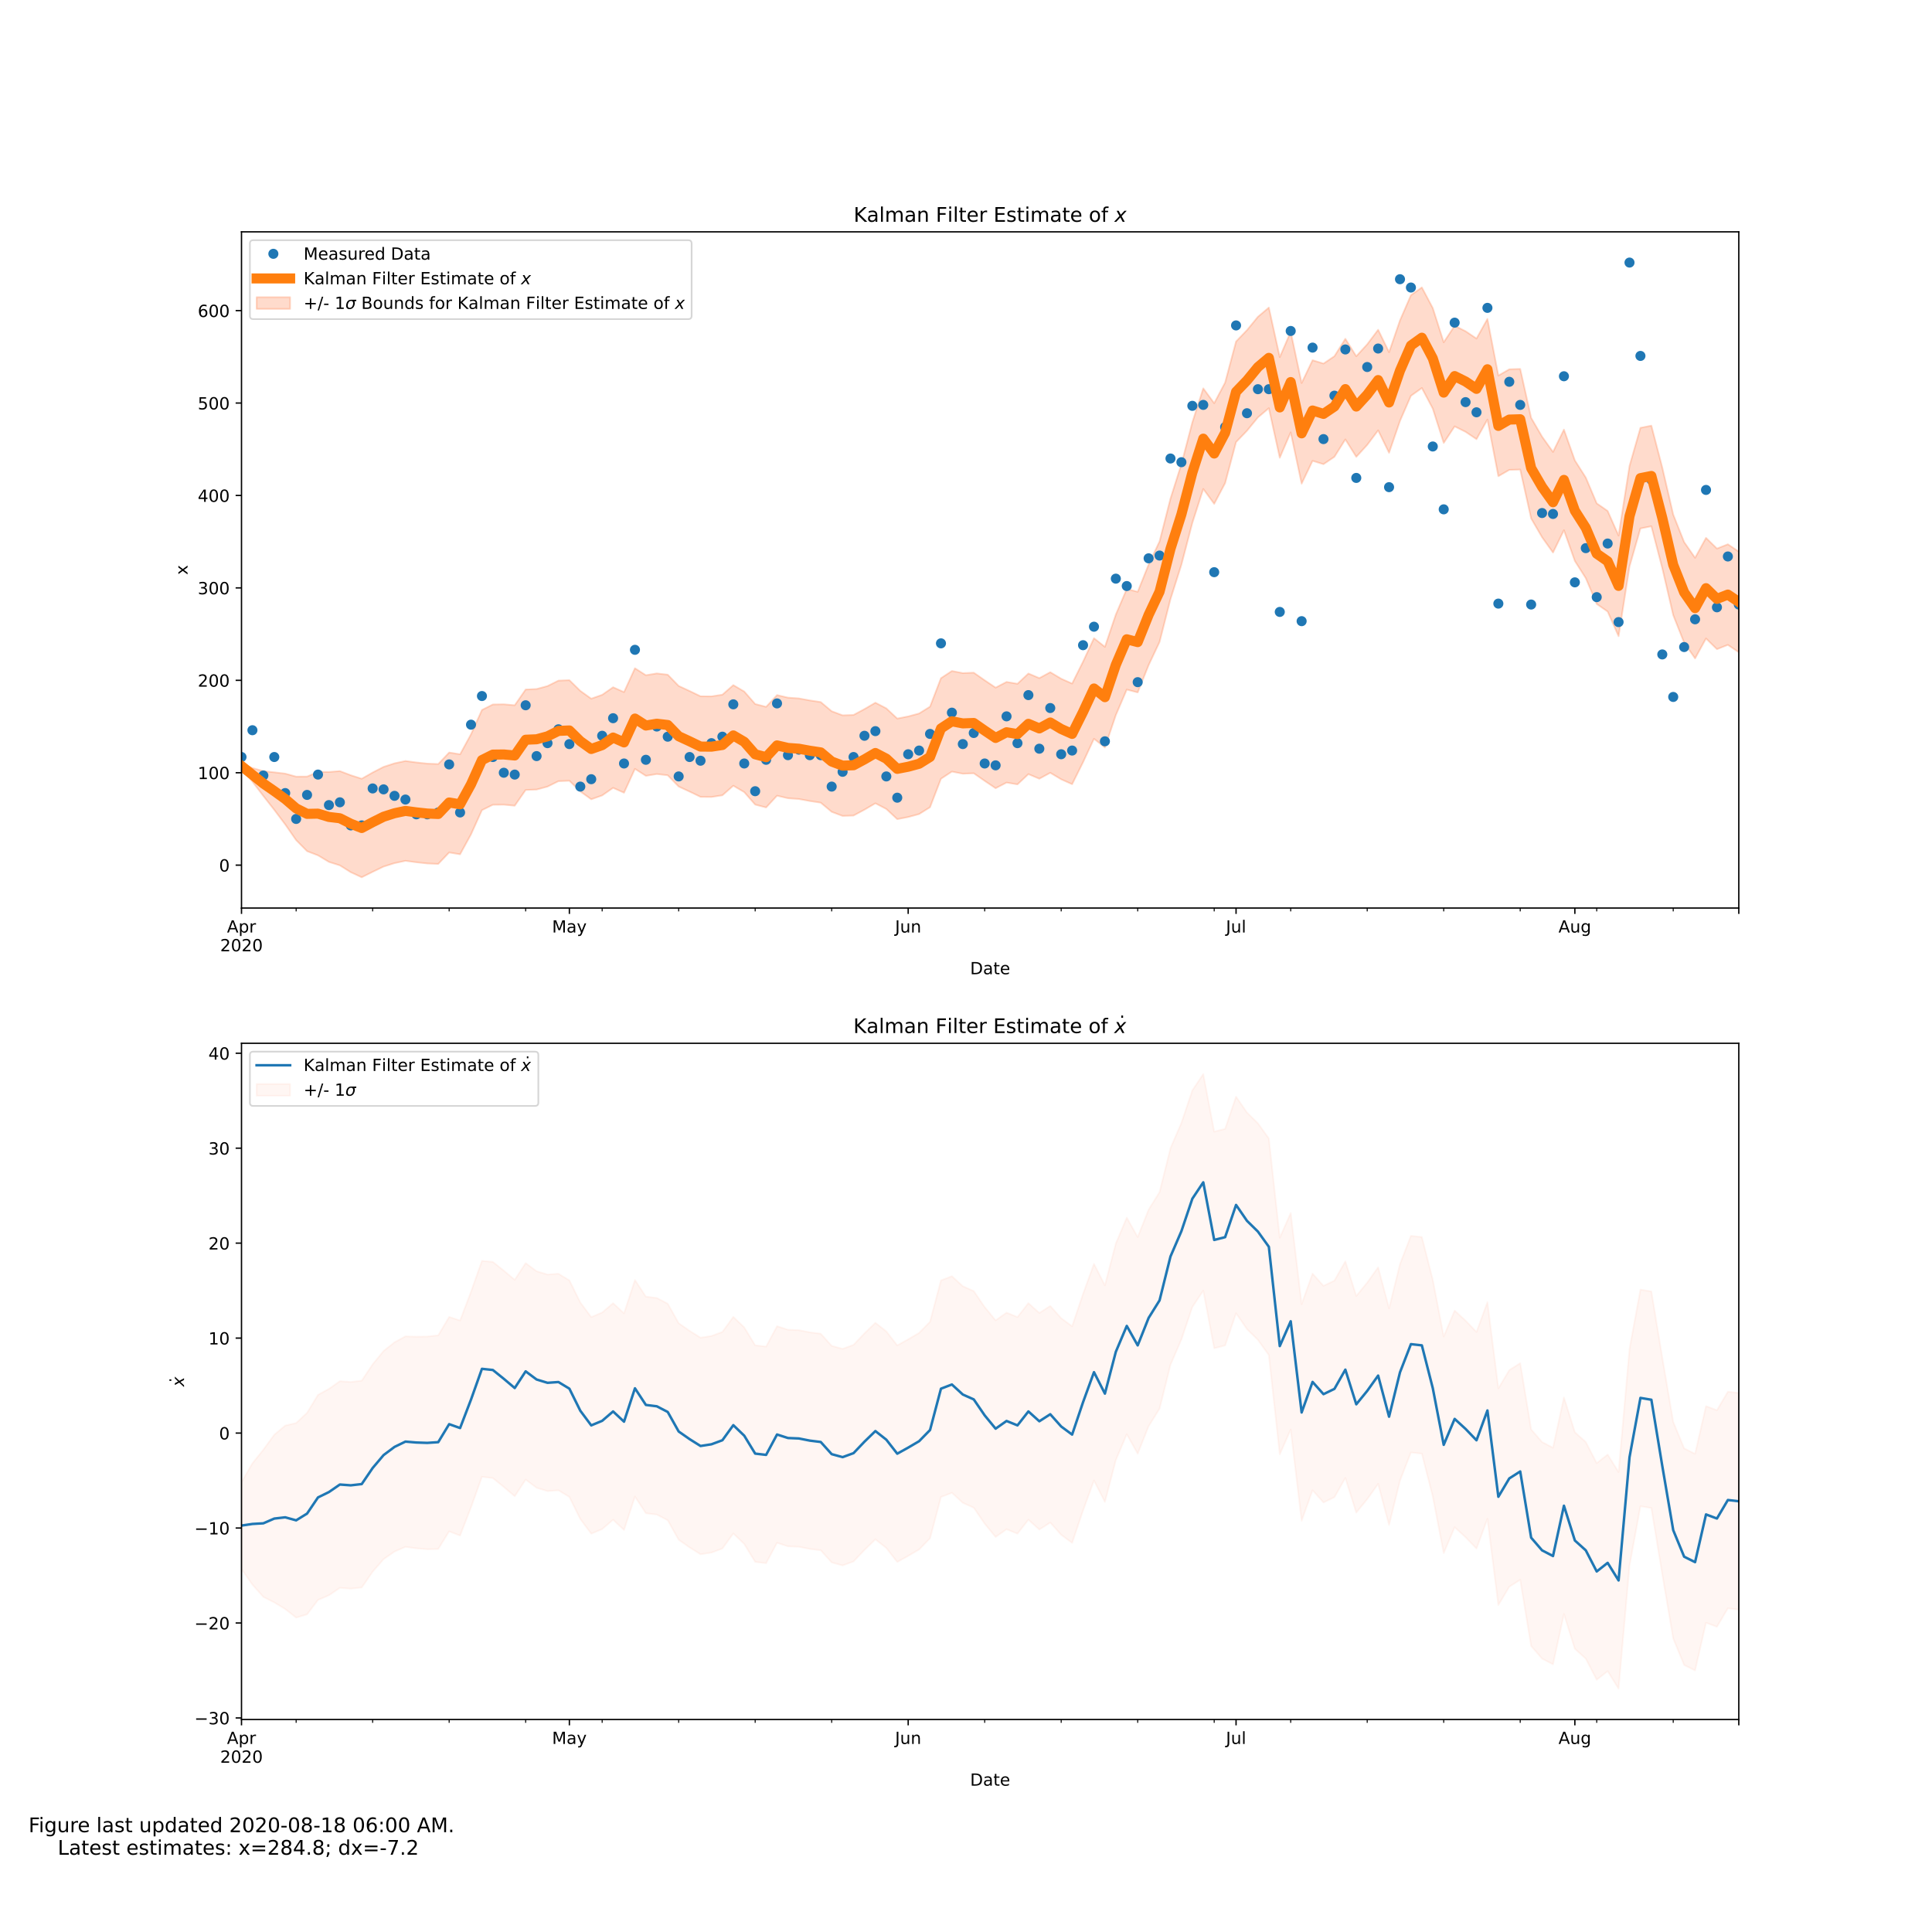 <?xml version="1.0" encoding="utf-8" standalone="no"?>
<!DOCTYPE svg PUBLIC "-//W3C//DTD SVG 1.1//EN"
  "http://www.w3.org/Graphics/SVG/1.1/DTD/svg11.dtd">
<!-- Created with matplotlib (https://matplotlib.org/) -->
<svg height="1152pt" version="1.1" viewBox="0 0 1152 1152" width="1152pt" xmlns="http://www.w3.org/2000/svg" xmlns:xlink="http://www.w3.org/1999/xlink">
 <defs>
  <style type="text/css">
*{stroke-linecap:butt;stroke-linejoin:round;}
  </style>
 </defs>
 <g id="figure_1">
  <g id="patch_1">
   <path d="M 0 1152 
L 1152 1152 
L 1152 0 
L 0 0 
z
" style="fill:#ffffff;"/>
  </g>
  <g id="axes_1">
   <g id="patch_2">
    <path d="M 144 541.44 
L 1036.8 541.44 
L 1036.8 138.24 
L 144 138.24 
z
" style="fill:#ffffff;"/>
   </g>
   <g id="PolyCollection_1">
    <defs>
     <path d="M 144 -696.697 
L 144 -693.782 
L 150.517 -685.918 
L 157.034 -677.373 
L 163.55 -669.076 
L 170.067 -660.404 
L 176.584 -651.039 
L 183.101 -644.457 
L 189.618 -641.955 
L 196.134 -638.047 
L 202.651 -635.983 
L 209.168 -631.892 
L 215.685 -628.887 
L 222.201 -632.13 
L 228.718 -635.27 
L 235.235 -637.319 
L 241.752 -638.707 
L 248.269 -637.833 
L 254.785 -637.13 
L 261.302 -636.844 
L 267.819 -643.685 
L 274.336 -642.587 
L 280.853 -654.476 
L 287.369 -668.906 
L 293.886 -672.136 
L 300.403 -672.192 
L 306.92 -671.57 
L 313.436 -680.95 
L 319.953 -681.208 
L 326.47 -682.961 
L 332.987 -686.188 
L 339.504 -686.456 
L 346.02 -680.064 
L 352.537 -675.397 
L 359.054 -677.692 
L 365.571 -682.219 
L 372.088 -679.313 
L 378.604 -693.543 
L 385.121 -689.378 
L 391.638 -690.459 
L 398.155 -689.703 
L 404.672 -682.995 
L 411.188 -679.982 
L 417.705 -676.838 
L 424.222 -676.78 
L 430.739 -677.77 
L 437.255 -683.487 
L 443.772 -679.668 
L 450.289 -672.228 
L 456.806 -670.518 
L 463.323 -677.538 
L 469.839 -676.025 
L 476.356 -675.557 
L 482.873 -674.364 
L 489.39 -673.374 
L 495.907 -667.91 
L 502.423 -665.468 
L 508.94 -665.696 
L 515.457 -669.194 
L 521.974 -673.007 
L 528.491 -669.618 
L 535.007 -663.544 
L 541.524 -664.812 
L 548.041 -666.578 
L 554.558 -670.651 
L 561.074 -687.631 
L 567.591 -691.91 
L 574.108 -690.648 
L 580.625 -690.906 
L 587.142 -686.365 
L 593.658 -681.983 
L 600.175 -685.375 
L 606.692 -684.285 
L 613.209 -690.401 
L 619.726 -687.654 
L 626.242 -691.192 
L 632.759 -687.303 
L 639.276 -684.395 
L 645.793 -697.483 
L 652.309 -711.471 
L 658.826 -706.291 
L 665.343 -725.588 
L 671.86 -740.813 
L 678.377 -739.124 
L 684.893 -755.373 
L 691.41 -769.189 
L 697.927 -794.726 
L 704.444 -815.275 
L 710.961 -840.179 
L 717.477 -860.441 
L 723.994 -851.568 
L 730.511 -863.91 
L 737.028 -888.38 
L 743.545 -895.149 
L 750.061 -903.103 
L 756.578 -908.611 
L 763.095 -879.054 
L 769.612 -894.187 
L 776.128 -863.599 
L 782.645 -877.214 
L 789.162 -875.205 
L 795.679 -879.604 
L 802.196 -889.992 
L 808.712 -879.583 
L 815.229 -886.701 
L 821.746 -895.373 
L 828.263 -881.996 
L 834.78 -900.994 
L 841.296 -915.969 
L 847.813 -920.634 
L 854.33 -908.323 
L 860.847 -887.888 
L 867.364 -897.751 
L 873.88 -894.505 
L 880.397 -890.122 
L 886.914 -901.822 
L 893.431 -868.05 
L 899.947 -871.812 
L 906.464 -872.011 
L 912.981 -842.858 
L 919.498 -831.638 
L 926.015 -822.52 
L 932.531 -835.844 
L 939.048 -817.483 
L 945.565 -807.244 
L 952.082 -791.857 
L 958.599 -787.327 
L 965.115 -772.648 
L 971.632 -814.172 
L 978.149 -836.895 
L 984.666 -838.187 
L 991.182 -813.172 
L 997.699 -785.184 
L 1004.216 -768.762 
L 1010.733 -759.38 
L 1017.25 -771.284 
L 1023.766 -764.9 
L 1030.283 -767.464 
L 1036.8 -763.07 
L 1036.8 -823.08 
L 1036.8 -823.08 
L 1030.283 -827.474 
L 1023.766 -824.91 
L 1017.25 -831.294 
L 1010.733 -819.39 
L 1004.216 -828.772 
L 997.699 -845.194 
L 991.182 -873.182 
L 984.666 -898.197 
L 978.149 -896.905 
L 971.632 -874.182 
L 965.115 -832.658 
L 958.599 -847.337 
L 952.082 -851.867 
L 945.565 -867.254 
L 939.048 -877.493 
L 932.531 -895.854 
L 926.015 -882.53 
L 919.498 -891.648 
L 912.981 -902.868 
L 906.464 -932.021 
L 899.947 -931.822 
L 893.431 -928.06 
L 886.914 -961.832 
L 880.397 -950.132 
L 873.88 -954.515 
L 867.364 -957.761 
L 860.847 -947.898 
L 854.33 -968.333 
L 847.813 -980.644 
L 841.296 -975.979 
L 834.78 -961.004 
L 828.263 -942.006 
L 821.746 -955.383 
L 815.229 -946.711 
L 808.712 -939.593 
L 802.196 -950.002 
L 795.679 -939.614 
L 789.162 -935.215 
L 782.645 -937.224 
L 776.128 -923.609 
L 769.612 -954.197 
L 763.095 -939.064 
L 756.578 -968.621 
L 750.061 -963.113 
L 743.545 -955.159 
L 737.028 -948.39 
L 730.511 -923.92 
L 723.994 -911.578 
L 717.477 -920.451 
L 710.961 -900.189 
L 704.444 -875.285 
L 697.927 -854.736 
L 691.41 -829.199 
L 684.893 -815.383 
L 678.377 -799.134 
L 671.86 -800.823 
L 665.343 -785.598 
L 658.826 -766.301 
L 652.309 -771.481 
L 645.793 -757.493 
L 639.276 -744.405 
L 632.759 -747.313 
L 626.242 -751.202 
L 619.726 -747.664 
L 613.209 -750.411 
L 606.692 -744.295 
L 600.175 -745.385 
L 593.658 -741.993 
L 587.142 -746.375 
L 580.625 -750.916 
L 574.108 -750.658 
L 567.591 -751.92 
L 561.074 -747.641 
L 554.558 -730.661 
L 548.041 -726.588 
L 541.524 -724.822 
L 535.007 -723.554 
L 528.491 -729.628 
L 521.974 -733.017 
L 515.457 -729.204 
L 508.94 -725.706 
L 502.423 -725.478 
L 495.907 -727.92 
L 489.39 -733.384 
L 482.873 -734.374 
L 476.356 -735.567 
L 469.839 -736.035 
L 463.323 -737.548 
L 456.806 -730.528 
L 450.289 -732.238 
L 443.772 -739.678 
L 437.255 -743.497 
L 430.739 -737.78 
L 424.222 -736.789 
L 417.705 -736.847 
L 411.188 -739.991 
L 404.672 -743.004 
L 398.155 -749.713 
L 391.638 -750.468 
L 385.121 -749.388 
L 378.604 -753.552 
L 372.088 -739.322 
L 365.571 -742.227 
L 359.054 -737.699 
L 352.537 -735.403 
L 346.02 -740.067 
L 339.504 -746.454 
L 332.987 -746.178 
L 326.47 -742.939 
L 319.953 -741.169 
L 313.436 -740.889 
L 306.92 -731.479 
L 300.403 -732.064 
L 293.886 -731.963 
L 287.369 -728.683 
L 280.853 -714.199 
L 274.336 -702.256 
L 267.819 -703.305 
L 261.302 -696.426 
L 254.785 -696.688 
L 248.269 -697.384 
L 241.752 -698.258 
L 235.235 -696.856 
L 228.718 -694.734 
L 222.201 -691.382 
L 215.685 -687.667 
L 209.168 -689.753 
L 202.651 -692.233 
L 196.134 -691.702 
L 189.618 -691.749 
L 183.101 -688.968 
L 176.584 -688.931 
L 170.067 -690.731 
L 163.55 -691.501 
L 157.034 -692.215 
L 150.517 -694.071 
L 144 -696.697 
z
" id="m76620ac560" style="stroke:#ff4c00;stroke-opacity:0.2;"/>
    </defs>
    <g clip-path="url(#p7f706a0a1f)">
     <use style="fill:#ff4c00;fill-opacity:0.2;stroke:#ff4c00;stroke-opacity:0.2;" x="0" xlink:href="#m76620ac560" y="1152"/>
    </g>
   </g>
   <g id="matplotlib.axis_1">
    <g id="xtick_1">
     <g id="line2d_1">
      <defs>
       <path d="M 0 0 
L 0 3.5 
" id="m892edc0908" style="stroke:#000000;stroke-width:0.8;"/>
      </defs>
      <g>
       <use style="stroke:#000000;stroke-width:0.8;" x="144" xlink:href="#m892edc0908" y="541.44"/>
      </g>
     </g>
     <g id="text_1">
      <!-- Apr -->
      <defs>
       <path d="M 34.188 63.188 
L 20.797 26.906 
L 47.609 26.906 
z
M 28.609 72.906 
L 39.797 72.906 
L 67.578 0 
L 57.328 0 
L 50.688 18.703 
L 17.828 18.703 
L 11.188 0 
L 0.781 0 
z
" id="DejaVuSans-65"/>
       <path d="M 18.109 8.203 
L 18.109 -20.797 
L 9.078 -20.797 
L 9.078 54.688 
L 18.109 54.688 
L 18.109 46.391 
Q 20.953 51.266 25.266 53.625 
Q 29.594 56 35.594 56 
Q 45.562 56 51.781 48.094 
Q 58.016 40.188 58.016 27.297 
Q 58.016 14.406 51.781 6.484 
Q 45.562 -1.422 35.594 -1.422 
Q 29.594 -1.422 25.266 0.953 
Q 20.953 3.328 18.109 8.203 
z
M 48.688 27.297 
Q 48.688 37.203 44.609 42.844 
Q 40.531 48.484 33.406 48.484 
Q 26.266 48.484 22.188 42.844 
Q 18.109 37.203 18.109 27.297 
Q 18.109 17.391 22.188 11.75 
Q 26.266 6.109 33.406 6.109 
Q 40.531 6.109 44.609 11.75 
Q 48.688 17.391 48.688 27.297 
z
" id="DejaVuSans-112"/>
       <path d="M 41.109 46.297 
Q 39.594 47.172 37.812 47.578 
Q 36.031 48 33.891 48 
Q 26.266 48 22.188 43.047 
Q 18.109 38.094 18.109 28.812 
L 18.109 0 
L 9.078 0 
L 9.078 54.688 
L 18.109 54.688 
L 18.109 46.188 
Q 20.953 51.172 25.484 53.578 
Q 30.031 56 36.531 56 
Q 37.453 56 38.578 55.875 
Q 39.703 55.766 41.062 55.516 
z
" id="DejaVuSans-114"/>
      </defs>
      <g transform="translate(135.35 556.038)scale(0.1 -0.1)">
       <use xlink:href="#DejaVuSans-65"/>
       <use x="68.408" xlink:href="#DejaVuSans-112"/>
       <use x="131.885" xlink:href="#DejaVuSans-114"/>
      </g>
      <!-- 2020 -->
      <defs>
       <path d="M 19.188 8.297 
L 53.609 8.297 
L 53.609 0 
L 7.328 0 
L 7.328 8.297 
Q 12.938 14.109 22.625 23.891 
Q 32.328 33.688 34.812 36.531 
Q 39.547 41.844 41.422 45.531 
Q 43.312 49.219 43.312 52.781 
Q 43.312 58.594 39.234 62.25 
Q 35.156 65.922 28.609 65.922 
Q 23.969 65.922 18.812 64.312 
Q 13.672 62.703 7.812 59.422 
L 7.812 69.391 
Q 13.766 71.781 18.938 73 
Q 24.125 74.219 28.422 74.219 
Q 39.75 74.219 46.484 68.547 
Q 53.219 62.891 53.219 53.422 
Q 53.219 48.922 51.531 44.891 
Q 49.859 40.875 45.406 35.406 
Q 44.188 33.984 37.641 27.219 
Q 31.109 20.453 19.188 8.297 
z
" id="DejaVuSans-50"/>
       <path d="M 31.781 66.406 
Q 24.172 66.406 20.328 58.906 
Q 16.5 51.422 16.5 36.375 
Q 16.5 21.391 20.328 13.891 
Q 24.172 6.391 31.781 6.391 
Q 39.453 6.391 43.281 13.891 
Q 47.125 21.391 47.125 36.375 
Q 47.125 51.422 43.281 58.906 
Q 39.453 66.406 31.781 66.406 
z
M 31.781 74.219 
Q 44.047 74.219 50.516 64.516 
Q 56.984 54.828 56.984 36.375 
Q 56.984 17.969 50.516 8.266 
Q 44.047 -1.422 31.781 -1.422 
Q 19.531 -1.422 13.062 8.266 
Q 6.594 17.969 6.594 36.375 
Q 6.594 54.828 13.062 64.516 
Q 19.531 74.219 31.781 74.219 
z
" id="DejaVuSans-48"/>
      </defs>
      <g transform="translate(131.275 567.236)scale(0.1 -0.1)">
       <use xlink:href="#DejaVuSans-50"/>
       <use x="63.623" xlink:href="#DejaVuSans-48"/>
       <use x="127.246" xlink:href="#DejaVuSans-50"/>
       <use x="190.869" xlink:href="#DejaVuSans-48"/>
      </g>
     </g>
    </g>
    <g id="xtick_2">
     <g id="line2d_2">
      <g>
       <use style="stroke:#000000;stroke-width:0.8;" x="339.504" xlink:href="#m892edc0908" y="541.44"/>
      </g>
     </g>
     <g id="text_2">
      <!-- May -->
      <defs>
       <path d="M 9.812 72.906 
L 24.516 72.906 
L 43.109 23.297 
L 61.812 72.906 
L 76.516 72.906 
L 76.516 0 
L 66.891 0 
L 66.891 64.016 
L 48.094 14.016 
L 38.188 14.016 
L 19.391 64.016 
L 19.391 0 
L 9.812 0 
z
" id="DejaVuSans-77"/>
       <path d="M 34.281 27.484 
Q 23.391 27.484 19.188 25 
Q 14.984 22.516 14.984 16.5 
Q 14.984 11.719 18.141 8.906 
Q 21.297 6.109 26.703 6.109 
Q 34.188 6.109 38.703 11.406 
Q 43.219 16.703 43.219 25.484 
L 43.219 27.484 
z
M 52.203 31.203 
L 52.203 0 
L 43.219 0 
L 43.219 8.297 
Q 40.141 3.328 35.547 0.953 
Q 30.953 -1.422 24.312 -1.422 
Q 15.922 -1.422 10.953 3.297 
Q 6 8.016 6 15.922 
Q 6 25.141 12.172 29.828 
Q 18.359 34.516 30.609 34.516 
L 43.219 34.516 
L 43.219 35.406 
Q 43.219 41.609 39.141 45 
Q 35.062 48.391 27.688 48.391 
Q 23 48.391 18.547 47.266 
Q 14.109 46.141 10.016 43.891 
L 10.016 52.203 
Q 14.938 54.109 19.578 55.047 
Q 24.219 56 28.609 56 
Q 40.484 56 46.344 49.844 
Q 52.203 43.703 52.203 31.203 
z
" id="DejaVuSans-97"/>
       <path d="M 32.172 -5.078 
Q 28.375 -14.844 24.75 -17.812 
Q 21.141 -20.797 15.094 -20.797 
L 7.906 -20.797 
L 7.906 -13.281 
L 13.188 -13.281 
Q 16.891 -13.281 18.938 -11.516 
Q 21 -9.766 23.484 -3.219 
L 25.094 0.875 
L 2.984 54.688 
L 12.5 54.688 
L 29.594 11.922 
L 46.688 54.688 
L 56.203 54.688 
z
" id="DejaVuSans-121"/>
      </defs>
      <g transform="translate(329.166 556.038)scale(0.1 -0.1)">
       <use xlink:href="#DejaVuSans-77"/>
       <use x="86.279" xlink:href="#DejaVuSans-97"/>
       <use x="147.559" xlink:href="#DejaVuSans-121"/>
      </g>
     </g>
    </g>
    <g id="xtick_3">
     <g id="line2d_3">
      <g>
       <use style="stroke:#000000;stroke-width:0.8;" x="541.524" xlink:href="#m892edc0908" y="541.44"/>
      </g>
     </g>
     <g id="text_3">
      <!-- Jun -->
      <defs>
       <path d="M 9.812 72.906 
L 19.672 72.906 
L 19.672 5.078 
Q 19.672 -8.109 14.672 -14.062 
Q 9.672 -20.016 -1.422 -20.016 
L -5.172 -20.016 
L -5.172 -11.719 
L -2.094 -11.719 
Q 4.438 -11.719 7.125 -8.047 
Q 9.812 -4.391 9.812 5.078 
z
" id="DejaVuSans-74"/>
       <path d="M 8.5 21.578 
L 8.5 54.688 
L 17.484 54.688 
L 17.484 21.922 
Q 17.484 14.156 20.5 10.266 
Q 23.531 6.391 29.594 6.391 
Q 36.859 6.391 41.078 11.031 
Q 45.312 15.672 45.312 23.688 
L 45.312 54.688 
L 54.297 54.688 
L 54.297 0 
L 45.312 0 
L 45.312 8.406 
Q 42.047 3.422 37.719 1 
Q 33.406 -1.422 27.688 -1.422 
Q 18.266 -1.422 13.375 4.438 
Q 8.5 10.297 8.5 21.578 
z
M 31.109 56 
z
" id="DejaVuSans-117"/>
       <path d="M 54.891 33.016 
L 54.891 0 
L 45.906 0 
L 45.906 32.719 
Q 45.906 40.484 42.875 44.328 
Q 39.844 48.188 33.797 48.188 
Q 26.516 48.188 22.312 43.547 
Q 18.109 38.922 18.109 30.906 
L 18.109 0 
L 9.078 0 
L 9.078 54.688 
L 18.109 54.688 
L 18.109 46.188 
Q 21.344 51.125 25.703 53.562 
Q 30.078 56 35.797 56 
Q 45.219 56 50.047 50.172 
Q 54.891 44.344 54.891 33.016 
z
" id="DejaVuSans-110"/>
      </defs>
      <g transform="translate(533.712 556.038)scale(0.1 -0.1)">
       <use xlink:href="#DejaVuSans-74"/>
       <use x="29.492" xlink:href="#DejaVuSans-117"/>
       <use x="92.871" xlink:href="#DejaVuSans-110"/>
      </g>
     </g>
    </g>
    <g id="xtick_4">
     <g id="line2d_4">
      <g>
       <use style="stroke:#000000;stroke-width:0.8;" x="737.028" xlink:href="#m892edc0908" y="541.44"/>
      </g>
     </g>
     <g id="text_4">
      <!-- Jul -->
      <defs>
       <path d="M 9.422 75.984 
L 18.406 75.984 
L 18.406 0 
L 9.422 0 
z
" id="DejaVuSans-108"/>
      </defs>
      <g transform="translate(730.995 556.038)scale(0.1 -0.1)">
       <use xlink:href="#DejaVuSans-74"/>
       <use x="29.492" xlink:href="#DejaVuSans-117"/>
       <use x="92.871" xlink:href="#DejaVuSans-108"/>
      </g>
     </g>
    </g>
    <g id="xtick_5">
     <g id="line2d_5">
      <g>
       <use style="stroke:#000000;stroke-width:0.8;" x="939.048" xlink:href="#m892edc0908" y="541.44"/>
      </g>
     </g>
     <g id="text_5">
      <!-- Aug -->
      <defs>
       <path d="M 45.406 27.984 
Q 45.406 37.75 41.375 43.109 
Q 37.359 48.484 30.078 48.484 
Q 22.859 48.484 18.828 43.109 
Q 14.797 37.75 14.797 27.984 
Q 14.797 18.266 18.828 12.891 
Q 22.859 7.516 30.078 7.516 
Q 37.359 7.516 41.375 12.891 
Q 45.406 18.266 45.406 27.984 
z
M 54.391 6.781 
Q 54.391 -7.172 48.188 -13.984 
Q 42 -20.797 29.203 -20.797 
Q 24.469 -20.797 20.266 -20.094 
Q 16.062 -19.391 12.109 -17.922 
L 12.109 -9.188 
Q 16.062 -11.328 19.922 -12.344 
Q 23.781 -13.375 27.781 -13.375 
Q 36.625 -13.375 41.016 -8.766 
Q 45.406 -4.156 45.406 5.172 
L 45.406 9.625 
Q 42.625 4.781 38.281 2.391 
Q 33.938 0 27.875 0 
Q 17.828 0 11.672 7.656 
Q 5.516 15.328 5.516 27.984 
Q 5.516 40.672 11.672 48.328 
Q 17.828 56 27.875 56 
Q 33.938 56 38.281 53.609 
Q 42.625 51.219 45.406 46.391 
L 45.406 54.688 
L 54.391 54.688 
z
" id="DejaVuSans-103"/>
      </defs>
      <g transform="translate(929.285 556.038)scale(0.1 -0.1)">
       <use xlink:href="#DejaVuSans-65"/>
       <use x="68.408" xlink:href="#DejaVuSans-117"/>
       <use x="131.787" xlink:href="#DejaVuSans-103"/>
      </g>
     </g>
    </g>
    <g id="xtick_6">
     <g id="line2d_6">
      <g>
       <use style="stroke:#000000;stroke-width:0.8;" x="1036.8" xlink:href="#m892edc0908" y="541.44"/>
      </g>
     </g>
    </g>
    <g id="xtick_7">
     <g id="line2d_7">
      <defs>
       <path d="M 0 0 
L 0 2 
" id="m69d59bbcec" style="stroke:#000000;stroke-width:0.6;"/>
      </defs>
      <g>
       <use style="stroke:#000000;stroke-width:0.6;" x="176.584" xlink:href="#m69d59bbcec" y="541.44"/>
      </g>
     </g>
    </g>
    <g id="xtick_8">
     <g id="line2d_8">
      <g>
       <use style="stroke:#000000;stroke-width:0.6;" x="222.201" xlink:href="#m69d59bbcec" y="541.44"/>
      </g>
     </g>
    </g>
    <g id="xtick_9">
     <g id="line2d_9">
      <g>
       <use style="stroke:#000000;stroke-width:0.6;" x="267.819" xlink:href="#m69d59bbcec" y="541.44"/>
      </g>
     </g>
    </g>
    <g id="xtick_10">
     <g id="line2d_10">
      <g>
       <use style="stroke:#000000;stroke-width:0.6;" x="313.436" xlink:href="#m69d59bbcec" y="541.44"/>
      </g>
     </g>
    </g>
    <g id="xtick_11">
     <g id="line2d_11">
      <g>
       <use style="stroke:#000000;stroke-width:0.6;" x="359.054" xlink:href="#m69d59bbcec" y="541.44"/>
      </g>
     </g>
    </g>
    <g id="xtick_12">
     <g id="line2d_12">
      <g>
       <use style="stroke:#000000;stroke-width:0.6;" x="404.672" xlink:href="#m69d59bbcec" y="541.44"/>
      </g>
     </g>
    </g>
    <g id="xtick_13">
     <g id="line2d_13">
      <g>
       <use style="stroke:#000000;stroke-width:0.6;" x="450.289" xlink:href="#m69d59bbcec" y="541.44"/>
      </g>
     </g>
    </g>
    <g id="xtick_14">
     <g id="line2d_14">
      <g>
       <use style="stroke:#000000;stroke-width:0.6;" x="495.907" xlink:href="#m69d59bbcec" y="541.44"/>
      </g>
     </g>
    </g>
    <g id="xtick_15">
     <g id="line2d_15">
      <g>
       <use style="stroke:#000000;stroke-width:0.6;" x="587.142" xlink:href="#m69d59bbcec" y="541.44"/>
      </g>
     </g>
    </g>
    <g id="xtick_16">
     <g id="line2d_16">
      <g>
       <use style="stroke:#000000;stroke-width:0.6;" x="632.759" xlink:href="#m69d59bbcec" y="541.44"/>
      </g>
     </g>
    </g>
    <g id="xtick_17">
     <g id="line2d_17">
      <g>
       <use style="stroke:#000000;stroke-width:0.6;" x="678.377" xlink:href="#m69d59bbcec" y="541.44"/>
      </g>
     </g>
    </g>
    <g id="xtick_18">
     <g id="line2d_18">
      <g>
       <use style="stroke:#000000;stroke-width:0.6;" x="723.994" xlink:href="#m69d59bbcec" y="541.44"/>
      </g>
     </g>
    </g>
    <g id="xtick_19">
     <g id="line2d_19">
      <g>
       <use style="stroke:#000000;stroke-width:0.6;" x="769.612" xlink:href="#m69d59bbcec" y="541.44"/>
      </g>
     </g>
    </g>
    <g id="xtick_20">
     <g id="line2d_20">
      <g>
       <use style="stroke:#000000;stroke-width:0.6;" x="815.229" xlink:href="#m69d59bbcec" y="541.44"/>
      </g>
     </g>
    </g>
    <g id="xtick_21">
     <g id="line2d_21">
      <g>
       <use style="stroke:#000000;stroke-width:0.6;" x="860.847" xlink:href="#m69d59bbcec" y="541.44"/>
      </g>
     </g>
    </g>
    <g id="xtick_22">
     <g id="line2d_22">
      <g>
       <use style="stroke:#000000;stroke-width:0.6;" x="906.464" xlink:href="#m69d59bbcec" y="541.44"/>
      </g>
     </g>
    </g>
    <g id="xtick_23">
     <g id="line2d_23">
      <g>
       <use style="stroke:#000000;stroke-width:0.6;" x="952.082" xlink:href="#m69d59bbcec" y="541.44"/>
      </g>
     </g>
    </g>
    <g id="xtick_24">
     <g id="line2d_24">
      <g>
       <use style="stroke:#000000;stroke-width:0.6;" x="997.699" xlink:href="#m69d59bbcec" y="541.44"/>
      </g>
     </g>
    </g>
    <g id="text_6">
     <!-- Date -->
     <defs>
      <path d="M 19.672 64.797 
L 19.672 8.109 
L 31.594 8.109 
Q 46.688 8.109 53.688 14.938 
Q 60.688 21.781 60.688 36.531 
Q 60.688 51.172 53.688 57.984 
Q 46.688 64.797 31.594 64.797 
z
M 9.812 72.906 
L 30.078 72.906 
Q 51.266 72.906 61.172 64.094 
Q 71.094 55.281 71.094 36.531 
Q 71.094 17.672 61.125 8.828 
Q 51.172 0 30.078 0 
L 9.812 0 
z
" id="DejaVuSans-68"/>
      <path d="M 18.312 70.219 
L 18.312 54.688 
L 36.812 54.688 
L 36.812 47.703 
L 18.312 47.703 
L 18.312 18.016 
Q 18.312 11.328 20.141 9.422 
Q 21.969 7.516 27.594 7.516 
L 36.812 7.516 
L 36.812 0 
L 27.594 0 
Q 17.188 0 13.234 3.875 
Q 9.281 7.766 9.281 18.016 
L 9.281 47.703 
L 2.688 47.703 
L 2.688 54.688 
L 9.281 54.688 
L 9.281 70.219 
z
" id="DejaVuSans-116"/>
      <path d="M 56.203 29.594 
L 56.203 25.203 
L 14.891 25.203 
Q 15.484 15.922 20.484 11.062 
Q 25.484 6.203 34.422 6.203 
Q 39.594 6.203 44.453 7.469 
Q 49.312 8.734 54.109 11.281 
L 54.109 2.781 
Q 49.266 0.734 44.188 -0.344 
Q 39.109 -1.422 33.891 -1.422 
Q 20.797 -1.422 13.156 6.188 
Q 5.516 13.812 5.516 26.812 
Q 5.516 40.234 12.766 48.109 
Q 20.016 56 32.328 56 
Q 43.359 56 49.781 48.891 
Q 56.203 41.797 56.203 29.594 
z
M 47.219 32.234 
Q 47.125 39.594 43.094 43.984 
Q 39.062 48.391 32.422 48.391 
Q 24.906 48.391 20.391 44.141 
Q 15.875 39.891 15.188 32.172 
z
" id="DejaVuSans-101"/>
     </defs>
     <g transform="translate(578.449 580.914)scale(0.1 -0.1)">
      <use xlink:href="#DejaVuSans-68"/>
      <use x="77.002" xlink:href="#DejaVuSans-97"/>
      <use x="138.281" xlink:href="#DejaVuSans-116"/>
      <use x="177.49" xlink:href="#DejaVuSans-101"/>
     </g>
    </g>
   </g>
   <g id="matplotlib.axis_2">
    <g id="ytick_1">
     <g id="line2d_25">
      <defs>
       <path d="M 0 0 
L -3.5 0 
" id="m410690db5c" style="stroke:#000000;stroke-width:0.8;"/>
      </defs>
      <g>
       <use style="stroke:#000000;stroke-width:0.8;" x="144" xlink:href="#m410690db5c" y="515.866"/>
      </g>
     </g>
     <g id="text_7">
      <!-- 0 -->
      <g transform="translate(130.637 519.665)scale(0.1 -0.1)">
       <use xlink:href="#DejaVuSans-48"/>
      </g>
     </g>
    </g>
    <g id="ytick_2">
     <g id="line2d_26">
      <g>
       <use style="stroke:#000000;stroke-width:0.8;" x="144" xlink:href="#m410690db5c" y="460.759"/>
      </g>
     </g>
     <g id="text_8">
      <!-- 100 -->
      <defs>
       <path d="M 12.406 8.297 
L 28.516 8.297 
L 28.516 63.922 
L 10.984 60.406 
L 10.984 69.391 
L 28.422 72.906 
L 38.281 72.906 
L 38.281 8.297 
L 54.391 8.297 
L 54.391 0 
L 12.406 0 
z
" id="DejaVuSans-49"/>
      </defs>
      <g transform="translate(117.912 464.558)scale(0.1 -0.1)">
       <use xlink:href="#DejaVuSans-49"/>
       <use x="63.623" xlink:href="#DejaVuSans-48"/>
       <use x="127.246" xlink:href="#DejaVuSans-48"/>
      </g>
     </g>
    </g>
    <g id="ytick_3">
     <g id="line2d_27">
      <g>
       <use style="stroke:#000000;stroke-width:0.8;" x="144" xlink:href="#m410690db5c" y="405.651"/>
      </g>
     </g>
     <g id="text_9">
      <!-- 200 -->
      <g transform="translate(117.912 409.451)scale(0.1 -0.1)">
       <use xlink:href="#DejaVuSans-50"/>
       <use x="63.623" xlink:href="#DejaVuSans-48"/>
       <use x="127.246" xlink:href="#DejaVuSans-48"/>
      </g>
     </g>
    </g>
    <g id="ytick_4">
     <g id="line2d_28">
      <g>
       <use style="stroke:#000000;stroke-width:0.8;" x="144" xlink:href="#m410690db5c" y="350.544"/>
      </g>
     </g>
     <g id="text_10">
      <!-- 300 -->
      <defs>
       <path d="M 40.578 39.312 
Q 47.656 37.797 51.625 33 
Q 55.609 28.219 55.609 21.188 
Q 55.609 10.406 48.188 4.484 
Q 40.766 -1.422 27.094 -1.422 
Q 22.516 -1.422 17.656 -0.516 
Q 12.797 0.391 7.625 2.203 
L 7.625 11.719 
Q 11.719 9.328 16.594 8.109 
Q 21.484 6.891 26.812 6.891 
Q 36.078 6.891 40.938 10.547 
Q 45.797 14.203 45.797 21.188 
Q 45.797 27.641 41.281 31.266 
Q 36.766 34.906 28.719 34.906 
L 20.219 34.906 
L 20.219 43.016 
L 29.109 43.016 
Q 36.375 43.016 40.234 45.922 
Q 44.094 48.828 44.094 54.297 
Q 44.094 59.906 40.109 62.906 
Q 36.141 65.922 28.719 65.922 
Q 24.656 65.922 20.016 65.031 
Q 15.375 64.156 9.812 62.312 
L 9.812 71.094 
Q 15.438 72.656 20.344 73.438 
Q 25.25 74.219 29.594 74.219 
Q 40.828 74.219 47.359 69.109 
Q 53.906 64.016 53.906 55.328 
Q 53.906 49.266 50.438 45.094 
Q 46.969 40.922 40.578 39.312 
z
" id="DejaVuSans-51"/>
      </defs>
      <g transform="translate(117.912 354.344)scale(0.1 -0.1)">
       <use xlink:href="#DejaVuSans-51"/>
       <use x="63.623" xlink:href="#DejaVuSans-48"/>
       <use x="127.246" xlink:href="#DejaVuSans-48"/>
      </g>
     </g>
    </g>
    <g id="ytick_5">
     <g id="line2d_29">
      <g>
       <use style="stroke:#000000;stroke-width:0.8;" x="144" xlink:href="#m410690db5c" y="295.437"/>
      </g>
     </g>
     <g id="text_11">
      <!-- 400 -->
      <defs>
       <path d="M 37.797 64.312 
L 12.891 25.391 
L 37.797 25.391 
z
M 35.203 72.906 
L 47.609 72.906 
L 47.609 25.391 
L 58.016 25.391 
L 58.016 17.188 
L 47.609 17.188 
L 47.609 0 
L 37.797 0 
L 37.797 17.188 
L 4.891 17.188 
L 4.891 26.703 
z
" id="DejaVuSans-52"/>
      </defs>
      <g transform="translate(117.912 299.236)scale(0.1 -0.1)">
       <use xlink:href="#DejaVuSans-52"/>
       <use x="63.623" xlink:href="#DejaVuSans-48"/>
       <use x="127.246" xlink:href="#DejaVuSans-48"/>
      </g>
     </g>
    </g>
    <g id="ytick_6">
     <g id="line2d_30">
      <g>
       <use style="stroke:#000000;stroke-width:0.8;" x="144" xlink:href="#m410690db5c" y="240.33"/>
      </g>
     </g>
     <g id="text_12">
      <!-- 500 -->
      <defs>
       <path d="M 10.797 72.906 
L 49.516 72.906 
L 49.516 64.594 
L 19.828 64.594 
L 19.828 46.734 
Q 21.969 47.469 24.109 47.828 
Q 26.266 48.188 28.422 48.188 
Q 40.625 48.188 47.75 41.5 
Q 54.891 34.812 54.891 23.391 
Q 54.891 11.625 47.562 5.094 
Q 40.234 -1.422 26.906 -1.422 
Q 22.312 -1.422 17.547 -0.641 
Q 12.797 0.141 7.719 1.703 
L 7.719 11.625 
Q 12.109 9.234 16.797 8.062 
Q 21.484 6.891 26.703 6.891 
Q 35.156 6.891 40.078 11.328 
Q 45.016 15.766 45.016 23.391 
Q 45.016 31 40.078 35.438 
Q 35.156 39.891 26.703 39.891 
Q 22.75 39.891 18.812 39.016 
Q 14.891 38.141 10.797 36.281 
z
" id="DejaVuSans-53"/>
      </defs>
      <g transform="translate(117.912 244.129)scale(0.1 -0.1)">
       <use xlink:href="#DejaVuSans-53"/>
       <use x="63.623" xlink:href="#DejaVuSans-48"/>
       <use x="127.246" xlink:href="#DejaVuSans-48"/>
      </g>
     </g>
    </g>
    <g id="ytick_7">
     <g id="line2d_31">
      <g>
       <use style="stroke:#000000;stroke-width:0.8;" x="144" xlink:href="#m410690db5c" y="185.223"/>
      </g>
     </g>
     <g id="text_13">
      <!-- 600 -->
      <defs>
       <path d="M 33.016 40.375 
Q 26.375 40.375 22.484 35.828 
Q 18.609 31.297 18.609 23.391 
Q 18.609 15.531 22.484 10.953 
Q 26.375 6.391 33.016 6.391 
Q 39.656 6.391 43.531 10.953 
Q 47.406 15.531 47.406 23.391 
Q 47.406 31.297 43.531 35.828 
Q 39.656 40.375 33.016 40.375 
z
M 52.594 71.297 
L 52.594 62.312 
Q 48.875 64.062 45.094 64.984 
Q 41.312 65.922 37.594 65.922 
Q 27.828 65.922 22.672 59.328 
Q 17.531 52.734 16.797 39.406 
Q 19.672 43.656 24.016 45.922 
Q 28.375 48.188 33.594 48.188 
Q 44.578 48.188 50.953 41.516 
Q 57.328 34.859 57.328 23.391 
Q 57.328 12.156 50.688 5.359 
Q 44.047 -1.422 33.016 -1.422 
Q 20.359 -1.422 13.672 8.266 
Q 6.984 17.969 6.984 36.375 
Q 6.984 53.656 15.188 63.938 
Q 23.391 74.219 37.203 74.219 
Q 40.922 74.219 44.703 73.484 
Q 48.484 72.75 52.594 71.297 
z
" id="DejaVuSans-54"/>
      </defs>
      <g transform="translate(117.912 189.022)scale(0.1 -0.1)">
       <use xlink:href="#DejaVuSans-54"/>
       <use x="63.623" xlink:href="#DejaVuSans-48"/>
       <use x="127.246" xlink:href="#DejaVuSans-48"/>
      </g>
     </g>
    </g>
    <g id="text_14">
     <!-- x -->
     <defs>
      <path d="M 54.891 54.688 
L 35.109 28.078 
L 55.906 0 
L 45.312 0 
L 29.391 21.484 
L 13.484 0 
L 2.875 0 
L 24.125 28.609 
L 4.688 54.688 
L 15.281 54.688 
L 29.781 35.203 
L 44.281 54.688 
z
" id="DejaVuSans-120"/>
     </defs>
     <g transform="translate(111.833 342.799)rotate(-90)scale(0.1 -0.1)">
      <use xlink:href="#DejaVuSans-120"/>
     </g>
    </g>
   </g>
   <g id="line2d_32">
    <defs>
     <path d="M 0 2.5 
C 0.663 2.5 1.299 2.237 1.768 1.768 
C 2.237 1.299 2.5 0.663 2.5 0 
C 2.5 -0.663 2.237 -1.299 1.768 -1.768 
C 1.299 -2.237 0.663 -2.5 0 -2.5 
C -0.663 -2.5 -1.299 -2.237 -1.768 -1.768 
C -2.237 -1.299 -2.5 -0.663 -2.5 0 
C -2.5 0.663 -2.237 1.299 -1.768 1.768 
C -1.299 2.237 -0.663 2.5 0 2.5 
z
" id="mb859fa923d" style="stroke:#1f77b4;"/>
    </defs>
    <g clip-path="url(#p7f706a0a1f)">
     <use style="fill:#1f77b4;stroke:#1f77b4;" x="144" xlink:href="#mb859fa923d" y="451.39"/>
     <use style="fill:#1f77b4;stroke:#1f77b4;" x="150.517" xlink:href="#mb859fa923d" y="435.409"/>
     <use style="fill:#1f77b4;stroke:#1f77b4;" x="157.034" xlink:href="#mb859fa923d" y="462.412"/>
     <use style="fill:#1f77b4;stroke:#1f77b4;" x="163.55" xlink:href="#mb859fa923d" y="451.39"/>
     <use style="fill:#1f77b4;stroke:#1f77b4;" x="170.067" xlink:href="#mb859fa923d" y="472.882"/>
     <use style="fill:#1f77b4;stroke:#1f77b4;" x="176.584" xlink:href="#mb859fa923d" y="488.312"/>
     <use style="fill:#1f77b4;stroke:#1f77b4;" x="183.101" xlink:href="#mb859fa923d" y="473.984"/>
     <use style="fill:#1f77b4;stroke:#1f77b4;" x="189.618" xlink:href="#mb859fa923d" y="461.861"/>
     <use style="fill:#1f77b4;stroke:#1f77b4;" x="196.134" xlink:href="#mb859fa923d" y="480.046"/>
     <use style="fill:#1f77b4;stroke:#1f77b4;" x="202.651" xlink:href="#mb859fa923d" y="478.393"/>
     <use style="fill:#1f77b4;stroke:#1f77b4;" x="209.168" xlink:href="#mb859fa923d" y="492.17"/>
     <use style="fill:#1f77b4;stroke:#1f77b4;" x="215.685" xlink:href="#mb859fa923d" y="492.17"/>
     <use style="fill:#1f77b4;stroke:#1f77b4;" x="222.201" xlink:href="#mb859fa923d" y="470.127"/>
     <use style="fill:#1f77b4;stroke:#1f77b4;" x="228.718" xlink:href="#mb859fa923d" y="470.678"/>
     <use style="fill:#1f77b4;stroke:#1f77b4;" x="235.235" xlink:href="#mb859fa923d" y="474.535"/>
     <use style="fill:#1f77b4;stroke:#1f77b4;" x="241.752" xlink:href="#mb859fa923d" y="476.74"/>
     <use style="fill:#1f77b4;stroke:#1f77b4;" x="248.269" xlink:href="#mb859fa923d" y="485.557"/>
     <use style="fill:#1f77b4;stroke:#1f77b4;" x="254.785" xlink:href="#mb859fa923d" y="485.557"/>
     <use style="fill:#1f77b4;stroke:#1f77b4;" x="261.302" xlink:href="#mb859fa923d" y="484.455"/>
     <use style="fill:#1f77b4;stroke:#1f77b4;" x="267.819" xlink:href="#mb859fa923d" y="455.799"/>
     <use style="fill:#1f77b4;stroke:#1f77b4;" x="274.336" xlink:href="#mb859fa923d" y="484.455"/>
     <use style="fill:#1f77b4;stroke:#1f77b4;" x="280.853" xlink:href="#mb859fa923d" y="432.103"/>
     <use style="fill:#1f77b4;stroke:#1f77b4;" x="287.369" xlink:href="#mb859fa923d" y="415.02"/>
     <use style="fill:#1f77b4;stroke:#1f77b4;" x="293.886" xlink:href="#mb859fa923d" y="451.39"/>
     <use style="fill:#1f77b4;stroke:#1f77b4;" x="300.403" xlink:href="#mb859fa923d" y="460.759"/>
     <use style="fill:#1f77b4;stroke:#1f77b4;" x="306.92" xlink:href="#mb859fa923d" y="461.861"/>
     <use style="fill:#1f77b4;stroke:#1f77b4;" x="313.436" xlink:href="#mb859fa923d" y="420.53"/>
     <use style="fill:#1f77b4;stroke:#1f77b4;" x="319.953" xlink:href="#mb859fa923d" y="450.839"/>
     <use style="fill:#1f77b4;stroke:#1f77b4;" x="326.47" xlink:href="#mb859fa923d" y="443.124"/>
     <use style="fill:#1f77b4;stroke:#1f77b4;" x="332.987" xlink:href="#mb859fa923d" y="434.858"/>
     <use style="fill:#1f77b4;stroke:#1f77b4;" x="339.504" xlink:href="#mb859fa923d" y="443.675"/>
     <use style="fill:#1f77b4;stroke:#1f77b4;" x="346.02" xlink:href="#mb859fa923d" y="469.025"/>
     <use style="fill:#1f77b4;stroke:#1f77b4;" x="352.537" xlink:href="#mb859fa923d" y="464.616"/>
     <use style="fill:#1f77b4;stroke:#1f77b4;" x="359.054" xlink:href="#mb859fa923d" y="438.716"/>
     <use style="fill:#1f77b4;stroke:#1f77b4;" x="365.571" xlink:href="#mb859fa923d" y="428.245"/>
     <use style="fill:#1f77b4;stroke:#1f77b4;" x="372.088" xlink:href="#mb859fa923d" y="455.248"/>
     <use style="fill:#1f77b4;stroke:#1f77b4;" x="378.604" xlink:href="#mb859fa923d" y="387.466"/>
     <use style="fill:#1f77b4;stroke:#1f77b4;" x="385.121" xlink:href="#mb859fa923d" y="453.044"/>
     <use style="fill:#1f77b4;stroke:#1f77b4;" x="391.638" xlink:href="#mb859fa923d" y="433.205"/>
     <use style="fill:#1f77b4;stroke:#1f77b4;" x="398.155" xlink:href="#mb859fa923d" y="439.267"/>
     <use style="fill:#1f77b4;stroke:#1f77b4;" x="404.672" xlink:href="#mb859fa923d" y="462.963"/>
     <use style="fill:#1f77b4;stroke:#1f77b4;" x="411.188" xlink:href="#mb859fa923d" y="451.39"/>
     <use style="fill:#1f77b4;stroke:#1f77b4;" x="417.705" xlink:href="#mb859fa923d" y="453.595"/>
     <use style="fill:#1f77b4;stroke:#1f77b4;" x="424.222" xlink:href="#mb859fa923d" y="443.124"/>
     <use style="fill:#1f77b4;stroke:#1f77b4;" x="430.739" xlink:href="#mb859fa923d" y="439.267"/>
     <use style="fill:#1f77b4;stroke:#1f77b4;" x="437.255" xlink:href="#mb859fa923d" y="419.979"/>
     <use style="fill:#1f77b4;stroke:#1f77b4;" x="443.772" xlink:href="#mb859fa923d" y="455.248"/>
     <use style="fill:#1f77b4;stroke:#1f77b4;" x="450.289" xlink:href="#mb859fa923d" y="471.78"/>
     <use style="fill:#1f77b4;stroke:#1f77b4;" x="456.806" xlink:href="#mb859fa923d" y="453.044"/>
     <use style="fill:#1f77b4;stroke:#1f77b4;" x="463.323" xlink:href="#mb859fa923d" y="419.428"/>
     <use style="fill:#1f77b4;stroke:#1f77b4;" x="469.839" xlink:href="#mb859fa923d" y="450.288"/>
     <use style="fill:#1f77b4;stroke:#1f77b4;" x="476.356" xlink:href="#mb859fa923d" y="446.982"/>
     <use style="fill:#1f77b4;stroke:#1f77b4;" x="482.873" xlink:href="#mb859fa923d" y="450.288"/>
     <use style="fill:#1f77b4;stroke:#1f77b4;" x="489.39" xlink:href="#mb859fa923d" y="450.288"/>
     <use style="fill:#1f77b4;stroke:#1f77b4;" x="495.907" xlink:href="#mb859fa923d" y="469.025"/>
     <use style="fill:#1f77b4;stroke:#1f77b4;" x="502.423" xlink:href="#mb859fa923d" y="460.207"/>
     <use style="fill:#1f77b4;stroke:#1f77b4;" x="508.94" xlink:href="#mb859fa923d" y="451.39"/>
     <use style="fill:#1f77b4;stroke:#1f77b4;" x="515.457" xlink:href="#mb859fa923d" y="438.716"/>
     <use style="fill:#1f77b4;stroke:#1f77b4;" x="521.974" xlink:href="#mb859fa923d" y="435.96"/>
     <use style="fill:#1f77b4;stroke:#1f77b4;" x="528.491" xlink:href="#mb859fa923d" y="462.963"/>
     <use style="fill:#1f77b4;stroke:#1f77b4;" x="535.007" xlink:href="#mb859fa923d" y="475.637"/>
     <use style="fill:#1f77b4;stroke:#1f77b4;" x="541.524" xlink:href="#mb859fa923d" y="449.737"/>
     <use style="fill:#1f77b4;stroke:#1f77b4;" x="548.041" xlink:href="#mb859fa923d" y="447.533"/>
     <use style="fill:#1f77b4;stroke:#1f77b4;" x="554.558" xlink:href="#mb859fa923d" y="437.614"/>
     <use style="fill:#1f77b4;stroke:#1f77b4;" x="561.074" xlink:href="#mb859fa923d" y="383.609"/>
     <use style="fill:#1f77b4;stroke:#1f77b4;" x="567.591" xlink:href="#mb859fa923d" y="424.939"/>
     <use style="fill:#1f77b4;stroke:#1f77b4;" x="574.108" xlink:href="#mb859fa923d" y="443.675"/>
     <use style="fill:#1f77b4;stroke:#1f77b4;" x="580.625" xlink:href="#mb859fa923d" y="437.062"/>
     <use style="fill:#1f77b4;stroke:#1f77b4;" x="587.142" xlink:href="#mb859fa923d" y="455.248"/>
     <use style="fill:#1f77b4;stroke:#1f77b4;" x="593.658" xlink:href="#mb859fa923d" y="456.35"/>
     <use style="fill:#1f77b4;stroke:#1f77b4;" x="600.175" xlink:href="#mb859fa923d" y="427.143"/>
     <use style="fill:#1f77b4;stroke:#1f77b4;" x="606.692" xlink:href="#mb859fa923d" y="443.124"/>
     <use style="fill:#1f77b4;stroke:#1f77b4;" x="613.209" xlink:href="#mb859fa923d" y="414.469"/>
     <use style="fill:#1f77b4;stroke:#1f77b4;" x="619.726" xlink:href="#mb859fa923d" y="446.431"/>
     <use style="fill:#1f77b4;stroke:#1f77b4;" x="626.242" xlink:href="#mb859fa923d" y="422.184"/>
     <use style="fill:#1f77b4;stroke:#1f77b4;" x="632.759" xlink:href="#mb859fa923d" y="449.737"/>
     <use style="fill:#1f77b4;stroke:#1f77b4;" x="639.276" xlink:href="#mb859fa923d" y="447.533"/>
     <use style="fill:#1f77b4;stroke:#1f77b4;" x="645.793" xlink:href="#mb859fa923d" y="384.711"/>
     <use style="fill:#1f77b4;stroke:#1f77b4;" x="652.309" xlink:href="#mb859fa923d" y="373.689"/>
     <use style="fill:#1f77b4;stroke:#1f77b4;" x="658.826" xlink:href="#mb859fa923d" y="442.022"/>
     <use style="fill:#1f77b4;stroke:#1f77b4;" x="665.343" xlink:href="#mb859fa923d" y="345.034"/>
     <use style="fill:#1f77b4;stroke:#1f77b4;" x="671.86" xlink:href="#mb859fa923d" y="349.442"/>
     <use style="fill:#1f77b4;stroke:#1f77b4;" x="678.377" xlink:href="#mb859fa923d" y="406.754"/>
     <use style="fill:#1f77b4;stroke:#1f77b4;" x="684.893" xlink:href="#mb859fa923d" y="332.91"/>
     <use style="fill:#1f77b4;stroke:#1f77b4;" x="691.41" xlink:href="#mb859fa923d" y="331.257"/>
     <use style="fill:#1f77b4;stroke:#1f77b4;" x="697.927" xlink:href="#mb859fa923d" y="273.394"/>
     <use style="fill:#1f77b4;stroke:#1f77b4;" x="704.444" xlink:href="#mb859fa923d" y="275.599"/>
     <use style="fill:#1f77b4;stroke:#1f77b4;" x="710.961" xlink:href="#mb859fa923d" y="241.983"/>
     <use style="fill:#1f77b4;stroke:#1f77b4;" x="717.477" xlink:href="#mb859fa923d" y="241.432"/>
     <use style="fill:#1f77b4;stroke:#1f77b4;" x="723.994" xlink:href="#mb859fa923d" y="341.176"/>
     <use style="fill:#1f77b4;stroke:#1f77b4;" x="730.511" xlink:href="#mb859fa923d" y="254.658"/>
     <use style="fill:#1f77b4;stroke:#1f77b4;" x="737.028" xlink:href="#mb859fa923d" y="194.04"/>
     <use style="fill:#1f77b4;stroke:#1f77b4;" x="743.545" xlink:href="#mb859fa923d" y="246.392"/>
     <use style="fill:#1f77b4;stroke:#1f77b4;" x="750.061" xlink:href="#mb859fa923d" y="232.064"/>
     <use style="fill:#1f77b4;stroke:#1f77b4;" x="756.578" xlink:href="#mb859fa923d" y="232.064"/>
     <use style="fill:#1f77b4;stroke:#1f77b4;" x="763.095" xlink:href="#mb859fa923d" y="364.872"/>
     <use style="fill:#1f77b4;stroke:#1f77b4;" x="769.612" xlink:href="#mb859fa923d" y="197.347"/>
     <use style="fill:#1f77b4;stroke:#1f77b4;" x="776.128" xlink:href="#mb859fa923d" y="370.383"/>
     <use style="fill:#1f77b4;stroke:#1f77b4;" x="782.645" xlink:href="#mb859fa923d" y="207.266"/>
     <use style="fill:#1f77b4;stroke:#1f77b4;" x="789.162" xlink:href="#mb859fa923d" y="261.822"/>
     <use style="fill:#1f77b4;stroke:#1f77b4;" x="795.679" xlink:href="#mb859fa923d" y="235.922"/>
     <use style="fill:#1f77b4;stroke:#1f77b4;" x="802.196" xlink:href="#mb859fa923d" y="208.368"/>
     <use style="fill:#1f77b4;stroke:#1f77b4;" x="808.712" xlink:href="#mb859fa923d" y="284.967"/>
     <use style="fill:#1f77b4;stroke:#1f77b4;" x="815.229" xlink:href="#mb859fa923d" y="218.838"/>
     <use style="fill:#1f77b4;stroke:#1f77b4;" x="821.746" xlink:href="#mb859fa923d" y="207.817"/>
     <use style="fill:#1f77b4;stroke:#1f77b4;" x="828.263" xlink:href="#mb859fa923d" y="290.478"/>
     <use style="fill:#1f77b4;stroke:#1f77b4;" x="834.78" xlink:href="#mb859fa923d" y="166.487"/>
     <use style="fill:#1f77b4;stroke:#1f77b4;" x="841.296" xlink:href="#mb859fa923d" y="171.446"/>
     <use style="fill:#1f77b4;stroke:#1f77b4;" x="847.813" xlink:href="#mb859fa923d" y="202.857"/>
     <use style="fill:#1f77b4;stroke:#1f77b4;" x="854.33" xlink:href="#mb859fa923d" y="266.23"/>
     <use style="fill:#1f77b4;stroke:#1f77b4;" x="860.847" xlink:href="#mb859fa923d" y="303.703"/>
     <use style="fill:#1f77b4;stroke:#1f77b4;" x="867.364" xlink:href="#mb859fa923d" y="192.387"/>
     <use style="fill:#1f77b4;stroke:#1f77b4;" x="873.88" xlink:href="#mb859fa923d" y="239.779"/>
     <use style="fill:#1f77b4;stroke:#1f77b4;" x="880.397" xlink:href="#mb859fa923d" y="245.841"/>
     <use style="fill:#1f77b4;stroke:#1f77b4;" x="886.914" xlink:href="#mb859fa923d" y="183.57"/>
     <use style="fill:#1f77b4;stroke:#1f77b4;" x="893.431" xlink:href="#mb859fa923d" y="359.913"/>
     <use style="fill:#1f77b4;stroke:#1f77b4;" x="899.947" xlink:href="#mb859fa923d" y="227.655"/>
     <use style="fill:#1f77b4;stroke:#1f77b4;" x="906.464" xlink:href="#mb859fa923d" y="241.432"/>
     <use style="fill:#1f77b4;stroke:#1f77b4;" x="912.981" xlink:href="#mb859fa923d" y="360.464"/>
     <use style="fill:#1f77b4;stroke:#1f77b4;" x="919.498" xlink:href="#mb859fa923d" y="305.908"/>
     <use style="fill:#1f77b4;stroke:#1f77b4;" x="926.015" xlink:href="#mb859fa923d" y="306.459"/>
     <use style="fill:#1f77b4;stroke:#1f77b4;" x="932.531" xlink:href="#mb859fa923d" y="224.349"/>
     <use style="fill:#1f77b4;stroke:#1f77b4;" x="939.048" xlink:href="#mb859fa923d" y="347.238"/>
     <use style="fill:#1f77b4;stroke:#1f77b4;" x="945.565" xlink:href="#mb859fa923d" y="326.848"/>
     <use style="fill:#1f77b4;stroke:#1f77b4;" x="952.082" xlink:href="#mb859fa923d" y="356.055"/>
     <use style="fill:#1f77b4;stroke:#1f77b4;" x="958.599" xlink:href="#mb859fa923d" y="324.093"/>
     <use style="fill:#1f77b4;stroke:#1f77b4;" x="965.115" xlink:href="#mb859fa923d" y="370.934"/>
     <use style="fill:#1f77b4;stroke:#1f77b4;" x="971.632" xlink:href="#mb859fa923d" y="156.567"/>
     <use style="fill:#1f77b4;stroke:#1f77b4;" x="978.149" xlink:href="#mb859fa923d" y="212.225"/>
     <use style="fill:#1f77b4;stroke:#1f77b4;" x="984.666" xlink:href="#mb859fa923d" y="286.069"/>
     <use style="fill:#1f77b4;stroke:#1f77b4;" x="991.182" xlink:href="#mb859fa923d" y="390.221"/>
     <use style="fill:#1f77b4;stroke:#1f77b4;" x="997.699" xlink:href="#mb859fa923d" y="415.571"/>
     <use style="fill:#1f77b4;stroke:#1f77b4;" x="1004.216" xlink:href="#mb859fa923d" y="385.813"/>
     <use style="fill:#1f77b4;stroke:#1f77b4;" x="1010.733" xlink:href="#mb859fa923d" y="369.281"/>
     <use style="fill:#1f77b4;stroke:#1f77b4;" x="1017.25" xlink:href="#mb859fa923d" y="292.131"/>
     <use style="fill:#1f77b4;stroke:#1f77b4;" x="1023.766" xlink:href="#mb859fa923d" y="362.117"/>
     <use style="fill:#1f77b4;stroke:#1f77b4;" x="1030.283" xlink:href="#mb859fa923d" y="331.808"/>
     <use style="fill:#1f77b4;stroke:#1f77b4;" x="1036.8" xlink:href="#mb859fa923d" y="360.464"/>
    </g>
   </g>
   <g id="line2d_33">
    <path clip-path="url(#p7f706a0a1f)" d="M 144 456.76 
L 157.034 467.206 
L 163.55 471.711 
L 170.067 476.433 
L 176.584 482.015 
L 183.101 485.288 
L 189.618 485.148 
L 196.134 487.126 
L 202.651 487.892 
L 209.168 491.177 
L 215.685 493.723 
L 222.201 490.244 
L 228.718 486.998 
L 235.235 484.912 
L 241.752 483.517 
L 248.269 484.391 
L 254.785 485.091 
L 261.302 485.365 
L 267.819 478.505 
L 274.336 479.578 
L 280.853 467.663 
L 287.369 453.206 
L 293.886 449.951 
L 300.403 449.872 
L 306.92 450.476 
L 313.436 441.081 
L 319.953 440.811 
L 326.47 439.05 
L 332.987 435.817 
L 339.504 435.545 
L 346.02 441.934 
L 352.537 446.6 
L 359.054 444.305 
L 365.571 439.777 
L 372.088 442.682 
L 378.604 428.452 
L 385.121 432.617 
L 391.638 431.537 
L 398.155 432.292 
L 404.672 439.001 
L 411.188 442.013 
L 417.705 445.158 
L 424.222 445.216 
L 430.739 444.225 
L 437.255 438.508 
L 443.772 442.327 
L 450.289 449.767 
L 456.806 451.477 
L 463.323 444.457 
L 469.839 445.97 
L 476.356 446.438 
L 482.873 447.631 
L 489.39 448.621 
L 495.907 454.085 
L 502.423 456.527 
L 508.94 456.299 
L 515.457 452.801 
L 521.974 448.988 
L 528.491 452.377 
L 535.007 458.451 
L 541.524 457.183 
L 548.041 455.417 
L 554.558 451.344 
L 561.074 434.364 
L 567.591 430.085 
L 574.108 431.347 
L 580.625 431.089 
L 587.142 435.63 
L 593.658 440.012 
L 600.175 436.62 
L 606.692 437.71 
L 613.209 431.594 
L 619.726 434.341 
L 626.242 430.803 
L 632.759 434.692 
L 639.276 437.6 
L 645.793 424.512 
L 652.309 410.524 
L 658.826 415.704 
L 665.343 396.407 
L 671.86 381.182 
L 678.377 382.871 
L 684.893 366.622 
L 691.41 352.806 
L 697.927 327.269 
L 704.444 306.72 
L 710.961 281.816 
L 717.477 261.554 
L 723.994 270.427 
L 730.511 258.085 
L 737.028 233.615 
L 743.545 226.846 
L 750.061 218.892 
L 756.578 213.384 
L 763.095 242.941 
L 769.612 227.808 
L 776.128 258.396 
L 782.645 244.781 
L 789.162 246.79 
L 795.679 242.391 
L 802.196 232.003 
L 808.712 242.412 
L 815.229 235.294 
L 821.746 226.622 
L 828.263 239.999 
L 834.78 221.001 
L 841.296 206.026 
L 847.813 201.361 
L 854.33 213.672 
L 860.847 234.107 
L 867.364 224.244 
L 873.88 227.49 
L 880.397 231.873 
L 886.914 220.173 
L 893.431 253.945 
L 899.947 250.183 
L 906.464 249.984 
L 912.981 279.137 
L 919.498 290.357 
L 926.015 299.475 
L 932.531 286.151 
L 939.048 304.512 
L 945.565 314.751 
L 952.082 330.138 
L 958.599 334.668 
L 965.115 349.347 
L 971.632 307.823 
L 978.149 285.1 
L 984.666 283.808 
L 991.182 308.823 
L 997.699 336.811 
L 1004.216 353.233 
L 1010.733 362.615 
L 1017.25 350.711 
L 1023.766 357.095 
L 1030.283 354.531 
L 1036.8 358.925 
L 1036.8 358.925 
" style="fill:none;stroke:#ff7f0e;stroke-linecap:square;stroke-width:6;"/>
   </g>
   <g id="patch_3">
    <path d="M 144 541.44 
L 144 138.24 
" style="fill:none;stroke:#000000;stroke-linecap:square;stroke-linejoin:miter;stroke-width:0.8;"/>
   </g>
   <g id="patch_4">
    <path d="M 1036.8 541.44 
L 1036.8 138.24 
" style="fill:none;stroke:#000000;stroke-linecap:square;stroke-linejoin:miter;stroke-width:0.8;"/>
   </g>
   <g id="patch_5">
    <path d="M 144 541.44 
L 1036.8 541.44 
" style="fill:none;stroke:#000000;stroke-linecap:square;stroke-linejoin:miter;stroke-width:0.8;"/>
   </g>
   <g id="patch_6">
    <path d="M 144 138.24 
L 1036.8 138.24 
" style="fill:none;stroke:#000000;stroke-linecap:square;stroke-linejoin:miter;stroke-width:0.8;"/>
   </g>
   <g id="text_15">
    <!-- Kalman Filter Estimate of $ x $ -->
    <defs>
     <path d="M 9.812 72.906 
L 19.672 72.906 
L 19.672 42.094 
L 52.391 72.906 
L 65.094 72.906 
L 28.906 38.922 
L 67.672 0 
L 54.688 0 
L 19.672 35.109 
L 19.672 0 
L 9.812 0 
z
" id="DejaVuSans-75"/>
     <path d="M 52 44.188 
Q 55.375 50.25 60.062 53.125 
Q 64.75 56 71.094 56 
Q 79.641 56 84.281 50.016 
Q 88.922 44.047 88.922 33.016 
L 88.922 0 
L 79.891 0 
L 79.891 32.719 
Q 79.891 40.578 77.094 44.375 
Q 74.312 48.188 68.609 48.188 
Q 61.625 48.188 57.562 43.547 
Q 53.516 38.922 53.516 30.906 
L 53.516 0 
L 44.484 0 
L 44.484 32.719 
Q 44.484 40.625 41.703 44.406 
Q 38.922 48.188 33.109 48.188 
Q 26.219 48.188 22.156 43.531 
Q 18.109 38.875 18.109 30.906 
L 18.109 0 
L 9.078 0 
L 9.078 54.688 
L 18.109 54.688 
L 18.109 46.188 
Q 21.188 51.219 25.484 53.609 
Q 29.781 56 35.688 56 
Q 41.656 56 45.828 52.969 
Q 50 49.953 52 44.188 
z
" id="DejaVuSans-109"/>
     <path id="DejaVuSans-32"/>
     <path d="M 9.812 72.906 
L 51.703 72.906 
L 51.703 64.594 
L 19.672 64.594 
L 19.672 43.109 
L 48.578 43.109 
L 48.578 34.812 
L 19.672 34.812 
L 19.672 0 
L 9.812 0 
z
" id="DejaVuSans-70"/>
     <path d="M 9.422 54.688 
L 18.406 54.688 
L 18.406 0 
L 9.422 0 
z
M 9.422 75.984 
L 18.406 75.984 
L 18.406 64.594 
L 9.422 64.594 
z
" id="DejaVuSans-105"/>
     <path d="M 9.812 72.906 
L 55.906 72.906 
L 55.906 64.594 
L 19.672 64.594 
L 19.672 43.016 
L 54.391 43.016 
L 54.391 34.719 
L 19.672 34.719 
L 19.672 8.297 
L 56.781 8.297 
L 56.781 0 
L 9.812 0 
z
" id="DejaVuSans-69"/>
     <path d="M 44.281 53.078 
L 44.281 44.578 
Q 40.484 46.531 36.375 47.5 
Q 32.281 48.484 27.875 48.484 
Q 21.188 48.484 17.844 46.438 
Q 14.5 44.391 14.5 40.281 
Q 14.5 37.156 16.891 35.375 
Q 19.281 33.594 26.516 31.984 
L 29.594 31.297 
Q 39.156 29.25 43.188 25.516 
Q 47.219 21.781 47.219 15.094 
Q 47.219 7.469 41.188 3.016 
Q 35.156 -1.422 24.609 -1.422 
Q 20.219 -1.422 15.453 -0.562 
Q 10.688 0.297 5.422 2 
L 5.422 11.281 
Q 10.406 8.688 15.234 7.391 
Q 20.062 6.109 24.812 6.109 
Q 31.156 6.109 34.562 8.281 
Q 37.984 10.453 37.984 14.406 
Q 37.984 18.062 35.516 20.016 
Q 33.062 21.969 24.703 23.781 
L 21.578 24.516 
Q 13.234 26.266 9.516 29.906 
Q 5.812 33.547 5.812 39.891 
Q 5.812 47.609 11.281 51.797 
Q 16.75 56 26.812 56 
Q 31.781 56 36.172 55.266 
Q 40.578 54.547 44.281 53.078 
z
" id="DejaVuSans-115"/>
     <path d="M 30.609 48.391 
Q 23.391 48.391 19.188 42.75 
Q 14.984 37.109 14.984 27.297 
Q 14.984 17.484 19.156 11.844 
Q 23.344 6.203 30.609 6.203 
Q 37.797 6.203 41.984 11.859 
Q 46.188 17.531 46.188 27.297 
Q 46.188 37.016 41.984 42.703 
Q 37.797 48.391 30.609 48.391 
z
M 30.609 56 
Q 42.328 56 49.016 48.375 
Q 55.719 40.766 55.719 27.297 
Q 55.719 13.875 49.016 6.219 
Q 42.328 -1.422 30.609 -1.422 
Q 18.844 -1.422 12.172 6.219 
Q 5.516 13.875 5.516 27.297 
Q 5.516 40.766 12.172 48.375 
Q 18.844 56 30.609 56 
z
" id="DejaVuSans-111"/>
     <path d="M 37.109 75.984 
L 37.109 68.5 
L 28.516 68.5 
Q 23.688 68.5 21.797 66.547 
Q 19.922 64.594 19.922 59.516 
L 19.922 54.688 
L 34.719 54.688 
L 34.719 47.703 
L 19.922 47.703 
L 19.922 0 
L 10.891 0 
L 10.891 47.703 
L 2.297 47.703 
L 2.297 54.688 
L 10.891 54.688 
L 10.891 58.5 
Q 10.891 67.625 15.141 71.797 
Q 19.391 75.984 28.609 75.984 
z
" id="DejaVuSans-102"/>
     <path d="M 60.016 54.688 
L 34.906 27.875 
L 50.297 0 
L 39.984 0 
L 28.422 21.688 
L 8.297 0 
L -2.594 0 
L 24.312 28.812 
L 10.016 54.688 
L 20.312 54.688 
L 30.812 34.906 
L 49.125 54.688 
z
" id="DejaVuSans-Oblique-120"/>
    </defs>
    <g transform="translate(508.98 132.24)scale(0.12 -0.12)">
     <use transform="translate(0 0.016)" xlink:href="#DejaVuSans-75"/>
     <use transform="translate(65.576 0.016)" xlink:href="#DejaVuSans-97"/>
     <use transform="translate(126.855 0.016)" xlink:href="#DejaVuSans-108"/>
     <use transform="translate(154.639 0.016)" xlink:href="#DejaVuSans-109"/>
     <use transform="translate(252.051 0.016)" xlink:href="#DejaVuSans-97"/>
     <use transform="translate(313.33 0.016)" xlink:href="#DejaVuSans-110"/>
     <use transform="translate(376.709 0.016)" xlink:href="#DejaVuSans-32"/>
     <use transform="translate(408.496 0.016)" xlink:href="#DejaVuSans-70"/>
     <use transform="translate(466.016 0.016)" xlink:href="#DejaVuSans-105"/>
     <use transform="translate(493.799 0.016)" xlink:href="#DejaVuSans-108"/>
     <use transform="translate(521.582 0.016)" xlink:href="#DejaVuSans-116"/>
     <use transform="translate(560.791 0.016)" xlink:href="#DejaVuSans-101"/>
     <use transform="translate(622.314 0.016)" xlink:href="#DejaVuSans-114"/>
     <use transform="translate(663.428 0.016)" xlink:href="#DejaVuSans-32"/>
     <use transform="translate(695.215 0.016)" xlink:href="#DejaVuSans-69"/>
     <use transform="translate(758.398 0.016)" xlink:href="#DejaVuSans-115"/>
     <use transform="translate(810.498 0.016)" xlink:href="#DejaVuSans-116"/>
     <use transform="translate(849.707 0.016)" xlink:href="#DejaVuSans-105"/>
     <use transform="translate(877.49 0.016)" xlink:href="#DejaVuSans-109"/>
     <use transform="translate(974.902 0.016)" xlink:href="#DejaVuSans-97"/>
     <use transform="translate(1036.182 0.016)" xlink:href="#DejaVuSans-116"/>
     <use transform="translate(1075.391 0.016)" xlink:href="#DejaVuSans-101"/>
     <use transform="translate(1136.914 0.016)" xlink:href="#DejaVuSans-32"/>
     <use transform="translate(1168.701 0.016)" xlink:href="#DejaVuSans-111"/>
     <use transform="translate(1229.883 0.016)" xlink:href="#DejaVuSans-102"/>
     <use transform="translate(1265.088 0.016)" xlink:href="#DejaVuSans-32"/>
     <use transform="translate(1296.875 0.016)" xlink:href="#DejaVuSans-Oblique-120"/>
    </g>
   </g>
   <g id="legend_1">
    <g id="patch_7">
     <path d="M 151 190.274 
L 410.4 190.274 
Q 412.4 190.274 412.4 188.274 
L 412.4 145.24 
Q 412.4 143.24 410.4 143.24 
L 151 143.24 
Q 149 143.24 149 145.24 
L 149 188.274 
Q 149 190.274 151 190.274 
z
" style="fill:#ffffff;opacity:0.8;stroke:#cccccc;stroke-linejoin:miter;"/>
    </g>
    <g id="line2d_34"/>
    <g id="line2d_35">
     <g>
      <use style="fill:#1f77b4;stroke:#1f77b4;" x="163" xlink:href="#mb859fa923d" y="151.338"/>
     </g>
    </g>
    <g id="text_16">
     <!-- Measured Data -->
     <defs>
      <path d="M 45.406 46.391 
L 45.406 75.984 
L 54.391 75.984 
L 54.391 0 
L 45.406 0 
L 45.406 8.203 
Q 42.578 3.328 38.25 0.953 
Q 33.938 -1.422 27.875 -1.422 
Q 17.969 -1.422 11.734 6.484 
Q 5.516 14.406 5.516 27.297 
Q 5.516 40.188 11.734 48.094 
Q 17.969 56 27.875 56 
Q 33.938 56 38.25 53.625 
Q 42.578 51.266 45.406 46.391 
z
M 14.797 27.297 
Q 14.797 17.391 18.875 11.75 
Q 22.953 6.109 30.078 6.109 
Q 37.203 6.109 41.297 11.75 
Q 45.406 17.391 45.406 27.297 
Q 45.406 37.203 41.297 42.844 
Q 37.203 48.484 30.078 48.484 
Q 22.953 48.484 18.875 42.844 
Q 14.797 37.203 14.797 27.297 
z
" id="DejaVuSans-100"/>
     </defs>
     <g transform="translate(181 154.838)scale(0.1 -0.1)">
      <use xlink:href="#DejaVuSans-77"/>
      <use x="86.279" xlink:href="#DejaVuSans-101"/>
      <use x="147.803" xlink:href="#DejaVuSans-97"/>
      <use x="209.082" xlink:href="#DejaVuSans-115"/>
      <use x="261.182" xlink:href="#DejaVuSans-117"/>
      <use x="324.561" xlink:href="#DejaVuSans-114"/>
      <use x="363.424" xlink:href="#DejaVuSans-101"/>
      <use x="424.947" xlink:href="#DejaVuSans-100"/>
      <use x="488.424" xlink:href="#DejaVuSans-32"/>
      <use x="520.211" xlink:href="#DejaVuSans-68"/>
      <use x="597.213" xlink:href="#DejaVuSans-97"/>
      <use x="658.492" xlink:href="#DejaVuSans-116"/>
      <use x="697.701" xlink:href="#DejaVuSans-97"/>
     </g>
    </g>
    <g id="line2d_36">
     <path d="M 153 166.017 
L 173 166.017 
" style="fill:none;stroke:#ff7f0e;stroke-linecap:square;stroke-width:6;"/>
    </g>
    <g id="line2d_37"/>
    <g id="text_17">
     <!-- Kalman Filter Estimate of $ x $ -->
     <g transform="translate(181 169.517)scale(0.1 -0.1)">
      <use transform="translate(0 0.016)" xlink:href="#DejaVuSans-75"/>
      <use transform="translate(65.576 0.016)" xlink:href="#DejaVuSans-97"/>
      <use transform="translate(126.855 0.016)" xlink:href="#DejaVuSans-108"/>
      <use transform="translate(154.639 0.016)" xlink:href="#DejaVuSans-109"/>
      <use transform="translate(252.051 0.016)" xlink:href="#DejaVuSans-97"/>
      <use transform="translate(313.33 0.016)" xlink:href="#DejaVuSans-110"/>
      <use transform="translate(376.709 0.016)" xlink:href="#DejaVuSans-32"/>
      <use transform="translate(408.496 0.016)" xlink:href="#DejaVuSans-70"/>
      <use transform="translate(466.016 0.016)" xlink:href="#DejaVuSans-105"/>
      <use transform="translate(493.799 0.016)" xlink:href="#DejaVuSans-108"/>
      <use transform="translate(521.582 0.016)" xlink:href="#DejaVuSans-116"/>
      <use transform="translate(560.791 0.016)" xlink:href="#DejaVuSans-101"/>
      <use transform="translate(622.314 0.016)" xlink:href="#DejaVuSans-114"/>
      <use transform="translate(663.428 0.016)" xlink:href="#DejaVuSans-32"/>
      <use transform="translate(695.215 0.016)" xlink:href="#DejaVuSans-69"/>
      <use transform="translate(758.398 0.016)" xlink:href="#DejaVuSans-115"/>
      <use transform="translate(810.498 0.016)" xlink:href="#DejaVuSans-116"/>
      <use transform="translate(849.707 0.016)" xlink:href="#DejaVuSans-105"/>
      <use transform="translate(877.49 0.016)" xlink:href="#DejaVuSans-109"/>
      <use transform="translate(974.902 0.016)" xlink:href="#DejaVuSans-97"/>
      <use transform="translate(1036.182 0.016)" xlink:href="#DejaVuSans-116"/>
      <use transform="translate(1075.391 0.016)" xlink:href="#DejaVuSans-101"/>
      <use transform="translate(1136.914 0.016)" xlink:href="#DejaVuSans-32"/>
      <use transform="translate(1168.701 0.016)" xlink:href="#DejaVuSans-111"/>
      <use transform="translate(1229.883 0.016)" xlink:href="#DejaVuSans-102"/>
      <use transform="translate(1265.088 0.016)" xlink:href="#DejaVuSans-32"/>
      <use transform="translate(1296.875 0.016)" xlink:href="#DejaVuSans-Oblique-120"/>
     </g>
    </g>
    <g id="patch_8">
     <path d="M 153 184.195 
L 173 184.195 
L 173 177.195 
L 153 177.195 
z
" style="fill:#ff4c00;fill-opacity:0.2;stroke:#ff4c00;stroke-linejoin:miter;stroke-opacity:0.2;"/>
    </g>
    <g id="text_18">
     <!-- +/- 1$ \sigma $ Bounds for Kalman Filter Estimate of $ x $ -->
     <defs>
      <path d="M 46 62.703 
L 46 35.5 
L 73.188 35.5 
L 73.188 27.203 
L 46 27.203 
L 46 0 
L 37.797 0 
L 37.797 27.203 
L 10.594 27.203 
L 10.594 35.5 
L 37.797 35.5 
L 37.797 62.703 
z
" id="DejaVuSans-43"/>
      <path d="M 25.391 72.906 
L 33.688 72.906 
L 8.297 -9.281 
L 0 -9.281 
z
" id="DejaVuSans-47"/>
      <path d="M 4.891 31.391 
L 31.203 31.391 
L 31.203 23.391 
L 4.891 23.391 
z
" id="DejaVuSans-45"/>
      <path d="M 34.672 47.562 
Q 27.25 47.562 22.219 42.188 
Q 16.891 36.578 15.141 27.297 
Q 13.188 17.484 16.312 11.812 
Q 19.391 6.203 26.656 6.203 
Q 33.844 6.203 39.109 11.859 
Q 44.438 17.531 46.344 27.297 
Q 48.047 36.234 45.016 42.188 
Q 42.188 47.562 34.672 47.562 
z
M 36.078 54.734 
L 65.922 54.688 
L 64.156 45.703 
L 54.109 45.703 
Q 57.906 38.094 55.859 27.297 
Q 53.219 13.875 45.062 6.25 
Q 36.859 -1.422 25.141 -1.422 
Q 13.375 -1.422 8.203 6.25 
Q 3.031 13.875 5.672 27.297 
Q 8.25 40.766 16.406 48.391 
Q 23.188 54.734 36.078 54.734 
z
" id="DejaVuSans-Oblique-963"/>
      <path d="M 19.672 34.812 
L 19.672 8.109 
L 35.5 8.109 
Q 43.453 8.109 47.281 11.406 
Q 51.125 14.703 51.125 21.484 
Q 51.125 28.328 47.281 31.562 
Q 43.453 34.812 35.5 34.812 
z
M 19.672 64.797 
L 19.672 42.828 
L 34.281 42.828 
Q 41.5 42.828 45.031 45.531 
Q 48.578 48.25 48.578 53.812 
Q 48.578 59.328 45.031 62.062 
Q 41.5 64.797 34.281 64.797 
z
M 9.812 72.906 
L 35.016 72.906 
Q 46.297 72.906 52.391 68.219 
Q 58.5 63.531 58.5 54.891 
Q 58.5 48.188 55.375 44.234 
Q 52.25 40.281 46.188 39.312 
Q 53.469 37.75 57.5 32.781 
Q 61.531 27.828 61.531 20.406 
Q 61.531 10.641 54.891 5.312 
Q 48.25 0 35.984 0 
L 9.812 0 
z
" id="DejaVuSans-66"/>
     </defs>
     <g transform="translate(181 184.195)scale(0.1 -0.1)">
      <use transform="translate(0 0.016)" xlink:href="#DejaVuSans-43"/>
      <use transform="translate(83.789 0.016)" xlink:href="#DejaVuSans-47"/>
      <use transform="translate(117.48 0.016)" xlink:href="#DejaVuSans-45"/>
      <use transform="translate(153.564 0.016)" xlink:href="#DejaVuSans-32"/>
      <use transform="translate(185.352 0.016)" xlink:href="#DejaVuSans-49"/>
      <use transform="translate(248.975 0.016)" xlink:href="#DejaVuSans-Oblique-963"/>
      <use transform="translate(312.354 0.016)" xlink:href="#DejaVuSans-32"/>
      <use transform="translate(344.141 0.016)" xlink:href="#DejaVuSans-66"/>
      <use transform="translate(412.744 0.016)" xlink:href="#DejaVuSans-111"/>
      <use transform="translate(473.926 0.016)" xlink:href="#DejaVuSans-117"/>
      <use transform="translate(537.305 0.016)" xlink:href="#DejaVuSans-110"/>
      <use transform="translate(600.684 0.016)" xlink:href="#DejaVuSans-100"/>
      <use transform="translate(664.16 0.016)" xlink:href="#DejaVuSans-115"/>
      <use transform="translate(716.26 0.016)" xlink:href="#DejaVuSans-32"/>
      <use transform="translate(748.047 0.016)" xlink:href="#DejaVuSans-102"/>
      <use transform="translate(783.252 0.016)" xlink:href="#DejaVuSans-111"/>
      <use transform="translate(844.434 0.016)" xlink:href="#DejaVuSans-114"/>
      <use transform="translate(885.547 0.016)" xlink:href="#DejaVuSans-32"/>
      <use transform="translate(917.334 0.016)" xlink:href="#DejaVuSans-75"/>
      <use transform="translate(982.91 0.016)" xlink:href="#DejaVuSans-97"/>
      <use transform="translate(1044.189 0.016)" xlink:href="#DejaVuSans-108"/>
      <use transform="translate(1071.973 0.016)" xlink:href="#DejaVuSans-109"/>
      <use transform="translate(1169.385 0.016)" xlink:href="#DejaVuSans-97"/>
      <use transform="translate(1230.664 0.016)" xlink:href="#DejaVuSans-110"/>
      <use transform="translate(1294.043 0.016)" xlink:href="#DejaVuSans-32"/>
      <use transform="translate(1325.83 0.016)" xlink:href="#DejaVuSans-70"/>
      <use transform="translate(1383.35 0.016)" xlink:href="#DejaVuSans-105"/>
      <use transform="translate(1411.133 0.016)" xlink:href="#DejaVuSans-108"/>
      <use transform="translate(1438.916 0.016)" xlink:href="#DejaVuSans-116"/>
      <use transform="translate(1478.125 0.016)" xlink:href="#DejaVuSans-101"/>
      <use transform="translate(1539.648 0.016)" xlink:href="#DejaVuSans-114"/>
      <use transform="translate(1580.762 0.016)" xlink:href="#DejaVuSans-32"/>
      <use transform="translate(1612.549 0.016)" xlink:href="#DejaVuSans-69"/>
      <use transform="translate(1675.732 0.016)" xlink:href="#DejaVuSans-115"/>
      <use transform="translate(1727.832 0.016)" xlink:href="#DejaVuSans-116"/>
      <use transform="translate(1767.041 0.016)" xlink:href="#DejaVuSans-105"/>
      <use transform="translate(1794.824 0.016)" xlink:href="#DejaVuSans-109"/>
      <use transform="translate(1892.236 0.016)" xlink:href="#DejaVuSans-97"/>
      <use transform="translate(1953.516 0.016)" xlink:href="#DejaVuSans-116"/>
      <use transform="translate(1992.725 0.016)" xlink:href="#DejaVuSans-101"/>
      <use transform="translate(2054.248 0.016)" xlink:href="#DejaVuSans-32"/>
      <use transform="translate(2086.035 0.016)" xlink:href="#DejaVuSans-111"/>
      <use transform="translate(2147.217 0.016)" xlink:href="#DejaVuSans-102"/>
      <use transform="translate(2182.422 0.016)" xlink:href="#DejaVuSans-32"/>
      <use transform="translate(2214.209 0.016)" xlink:href="#DejaVuSans-Oblique-120"/>
     </g>
    </g>
   </g>
  </g>
  <g id="axes_2">
   <g id="patch_9">
    <path d="M 144 1025.28 
L 1036.8 1025.28 
L 1036.8 622.08 
L 144 622.08 
z
" style="fill:#ffffff;"/>
   </g>
   <g id="PolyCollection_2">
    <defs>
     <path d="M 144 -268.288 
L 144 -216.405 
L 150.517 -207.123 
L 157.034 -199.784 
L 163.55 -196.503 
L 170.067 -192.556 
L 176.584 -187.432 
L 183.101 -189.401 
L 189.618 -197.978 
L 196.134 -200.779 
L 202.651 -205.191 
L 209.168 -204.715 
L 215.685 -205.404 
L 222.201 -214.827 
L 228.718 -222.28 
L 235.235 -226.83 
L 241.752 -229.652 
L 248.269 -228.76 
L 254.785 -228.221 
L 261.302 -228.367 
L 267.819 -238.872 
L 274.336 -236.365 
L 280.853 -253.209 
L 287.369 -271.423 
L 293.886 -270.655 
L 300.403 -265.349 
L 306.92 -259.81 
L 313.436 -269.746 
L 319.953 -264.872 
L 326.47 -262.889 
L 332.987 -263.352 
L 339.504 -259.404 
L 346.02 -246.25 
L 352.537 -237.502 
L 359.054 -240.215 
L 365.571 -245.815 
L 372.088 -239.713 
L 378.604 -259.613 
L 385.121 -249.694 
L 391.638 -248.884 
L 398.155 -245.496 
L 404.672 -233.861 
L 411.188 -229.307 
L 417.705 -225.21 
L 424.222 -226.225 
L 430.739 -228.633 
L 437.255 -237.63 
L 443.772 -231.356 
L 450.289 -220.666 
L 456.806 -219.906 
L 463.323 -232.059 
L 469.839 -229.963 
L 476.356 -229.699 
L 482.873 -228.408 
L 489.39 -227.599 
L 495.907 -220.344 
L 502.423 -218.557 
L 508.94 -220.941 
L 515.457 -227.781 
L 521.974 -234.107 
L 528.491 -228.966 
L 535.007 -220.621 
L 541.524 -224.237 
L 548.041 -228.065 
L 554.558 -234.732 
L 561.074 -259.378 
L 567.591 -261.877 
L 574.108 -255.891 
L 580.625 -252.99 
L 587.142 -243.464 
L 593.658 -235.531 
L 600.175 -240.133 
L 606.692 -237.504 
L 613.209 -245.82 
L 619.726 -239.949 
L 626.242 -244.135 
L 632.759 -236.829 
L 639.276 -232.006 
L 645.793 -251.332 
L 652.309 -269.219 
L 658.826 -256.439 
L 665.343 -281.386 
L 671.86 -296.798 
L 678.377 -285.201 
L 684.893 -301.571 
L 691.41 -312.035 
L 697.927 -338.196 
L 704.444 -353.308 
L 710.961 -372.65 
L 717.477 -382.421 
L 723.994 -348.066 
L 730.511 -349.73 
L 737.028 -368.947 
L 743.545 -359.456 
L 750.061 -353.06 
L 756.578 -343.989 
L 763.095 -284.781 
L 769.612 -299.573 
L 776.128 -245.193 
L 782.645 -263.41 
L 789.162 -256.111 
L 795.679 -259.253 
L 802.196 -270.729 
L 808.712 -250.065 
L 815.229 -258.056 
L 821.746 -267.187 
L 828.263 -242.676 
L 834.78 -269.147 
L 841.296 -285.939 
L 847.813 -285.212 
L 854.33 -259.69 
L 860.847 -225.896 
L 867.364 -241.365 
L 873.88 -235.397 
L 880.397 -228.615 
L 886.914 -246.389 
L 893.431 -194.932 
L 899.947 -205.872 
L 906.464 -210.024 
L 912.981 -170.533 
L 919.498 -162.982 
L 926.015 -159.59 
L 932.531 -189.601 
L 939.048 -168.853 
L 945.565 -162.979 
L 952.082 -150.394 
L 958.599 -155.53 
L 965.115 -145.047 
L 971.632 -218.495 
L 978.149 -253.882 
L 984.666 -252.784 
L 991.182 -213.258 
L 997.699 -175.013 
L 1004.216 -159.192 
L 1010.733 -155.956 
L 1017.25 -184.401 
L 1023.766 -181.963 
L 1030.283 -192.997 
L 1036.8 -192.25 
L 1036.8 -321.422 
L 1036.8 -321.422 
L 1030.283 -322.169 
L 1023.766 -311.135 
L 1017.25 -313.573 
L 1010.733 -285.127 
L 1004.216 -288.364 
L 997.699 -304.185 
L 991.182 -342.43 
L 984.666 -381.956 
L 978.149 -383.054 
L 971.632 -347.667 
L 965.115 -274.219 
L 958.599 -284.701 
L 952.082 -279.566 
L 945.565 -292.151 
L 939.048 -298.025 
L 932.531 -318.772 
L 926.015 -288.762 
L 919.498 -292.153 
L 912.981 -299.705 
L 906.464 -339.196 
L 899.947 -335.043 
L 893.431 -324.104 
L 886.914 -375.561 
L 880.397 -357.787 
L 873.88 -364.569 
L 867.364 -370.537 
L 860.847 -355.067 
L 854.33 -388.862 
L 847.813 -414.384 
L 841.296 -415.11 
L 834.78 -398.319 
L 828.263 -371.847 
L 821.746 -396.359 
L 815.229 -387.228 
L 808.712 -379.237 
L 802.196 -399.901 
L 795.679 -388.424 
L 789.162 -385.283 
L 782.645 -392.582 
L 776.128 -374.365 
L 769.612 -428.744 
L 763.095 -413.952 
L 756.578 -473.161 
L 750.061 -482.232 
L 743.545 -488.628 
L 737.028 -498.119 
L 730.511 -478.902 
L 723.994 -477.238 
L 717.477 -511.593 
L 710.961 -501.822 
L 704.444 -482.48 
L 697.927 -467.368 
L 691.41 -441.206 
L 684.893 -430.743 
L 678.377 -414.373 
L 671.86 -425.97 
L 665.343 -410.557 
L 658.826 -385.611 
L 652.309 -398.391 
L 645.793 -380.504 
L 639.276 -361.177 
L 632.759 -366.001 
L 626.242 -373.306 
L 619.726 -369.121 
L 613.209 -374.992 
L 606.692 -366.676 
L 600.175 -369.305 
L 593.658 -364.703 
L 587.142 -372.636 
L 580.625 -382.162 
L 574.108 -385.063 
L 567.591 -391.049 
L 561.074 -388.55 
L 554.558 -363.904 
L 548.041 -357.237 
L 541.524 -353.408 
L 535.007 -349.793 
L 528.491 -358.138 
L 521.974 -363.279 
L 515.457 -356.952 
L 508.94 -350.113 
L 502.423 -347.729 
L 495.907 -349.516 
L 489.39 -356.77 
L 482.873 -357.58 
L 476.356 -358.87 
L 469.839 -359.134 
L 463.323 -361.231 
L 456.806 -349.077 
L 450.289 -349.838 
L 443.772 -360.527 
L 437.255 -366.801 
L 430.739 -357.804 
L 424.222 -355.396 
L 417.705 -354.38 
L 411.188 -358.477 
L 404.672 -363.029 
L 398.155 -374.664 
L 391.638 -378.05 
L 385.121 -378.859 
L 378.604 -388.777 
L 372.088 -368.875 
L 365.571 -374.976 
L 359.054 -369.376 
L 352.537 -366.662 
L 346.02 -375.41 
L 339.504 -388.564 
L 332.987 -392.511 
L 326.47 -392.043 
L 319.953 -394.015 
L 313.436 -398.866 
L 306.92 -388.891 
L 300.403 -394.366 
L 293.886 -399.571 
L 287.369 -400.189 
L 280.853 -381.763 
L 274.336 -364.629 
L 267.819 -366.759 
L 261.302 -355.783 
L 254.785 -355.072 
L 248.269 -354.969 
L 241.752 -355.167 
L 235.235 -351.65 
L 228.718 -346.464 
L 222.201 -338.505 
L 215.685 -328.768 
L 209.168 -327.967 
L 202.651 -328.444 
L 196.134 -323.877 
L 189.618 -320.279 
L 183.101 -309.592 
L 176.584 -303.497 
L 170.067 -301.973 
L 163.55 -296.534 
L 157.034 -287.6 
L 150.517 -279.495 
L 144 -268.288 
z
" id="me4f8fa2a2d" style="stroke:#ff4c00;stroke-opacity:0.05;"/>
    </defs>
    <g clip-path="url(#p4a4eebdeda)">
     <use style="fill:#ff4c00;fill-opacity:0.05;stroke:#ff4c00;stroke-opacity:0.05;" x="0" xlink:href="#me4f8fa2a2d" y="1152"/>
    </g>
   </g>
   <g id="matplotlib.axis_3">
    <g id="xtick_25">
     <g id="line2d_38">
      <g>
       <use style="stroke:#000000;stroke-width:0.8;" x="144" xlink:href="#m892edc0908" y="1025.28"/>
      </g>
     </g>
     <g id="text_19">
      <!-- Apr -->
      <g transform="translate(135.35 1039.878)scale(0.1 -0.1)">
       <use xlink:href="#DejaVuSans-65"/>
       <use x="68.408" xlink:href="#DejaVuSans-112"/>
       <use x="131.885" xlink:href="#DejaVuSans-114"/>
      </g>
      <!-- 2020 -->
      <g transform="translate(131.275 1051.076)scale(0.1 -0.1)">
       <use xlink:href="#DejaVuSans-50"/>
       <use x="63.623" xlink:href="#DejaVuSans-48"/>
       <use x="127.246" xlink:href="#DejaVuSans-50"/>
       <use x="190.869" xlink:href="#DejaVuSans-48"/>
      </g>
     </g>
    </g>
    <g id="xtick_26">
     <g id="line2d_39">
      <g>
       <use style="stroke:#000000;stroke-width:0.8;" x="339.504" xlink:href="#m892edc0908" y="1025.28"/>
      </g>
     </g>
     <g id="text_20">
      <!-- May -->
      <g transform="translate(329.166 1039.878)scale(0.1 -0.1)">
       <use xlink:href="#DejaVuSans-77"/>
       <use x="86.279" xlink:href="#DejaVuSans-97"/>
       <use x="147.559" xlink:href="#DejaVuSans-121"/>
      </g>
     </g>
    </g>
    <g id="xtick_27">
     <g id="line2d_40">
      <g>
       <use style="stroke:#000000;stroke-width:0.8;" x="541.524" xlink:href="#m892edc0908" y="1025.28"/>
      </g>
     </g>
     <g id="text_21">
      <!-- Jun -->
      <g transform="translate(533.712 1039.878)scale(0.1 -0.1)">
       <use xlink:href="#DejaVuSans-74"/>
       <use x="29.492" xlink:href="#DejaVuSans-117"/>
       <use x="92.871" xlink:href="#DejaVuSans-110"/>
      </g>
     </g>
    </g>
    <g id="xtick_28">
     <g id="line2d_41">
      <g>
       <use style="stroke:#000000;stroke-width:0.8;" x="737.028" xlink:href="#m892edc0908" y="1025.28"/>
      </g>
     </g>
     <g id="text_22">
      <!-- Jul -->
      <g transform="translate(730.995 1039.878)scale(0.1 -0.1)">
       <use xlink:href="#DejaVuSans-74"/>
       <use x="29.492" xlink:href="#DejaVuSans-117"/>
       <use x="92.871" xlink:href="#DejaVuSans-108"/>
      </g>
     </g>
    </g>
    <g id="xtick_29">
     <g id="line2d_42">
      <g>
       <use style="stroke:#000000;stroke-width:0.8;" x="939.048" xlink:href="#m892edc0908" y="1025.28"/>
      </g>
     </g>
     <g id="text_23">
      <!-- Aug -->
      <g transform="translate(929.285 1039.878)scale(0.1 -0.1)">
       <use xlink:href="#DejaVuSans-65"/>
       <use x="68.408" xlink:href="#DejaVuSans-117"/>
       <use x="131.787" xlink:href="#DejaVuSans-103"/>
      </g>
     </g>
    </g>
    <g id="xtick_30">
     <g id="line2d_43">
      <g>
       <use style="stroke:#000000;stroke-width:0.8;" x="1036.8" xlink:href="#m892edc0908" y="1025.28"/>
      </g>
     </g>
    </g>
    <g id="xtick_31">
     <g id="line2d_44">
      <g>
       <use style="stroke:#000000;stroke-width:0.6;" x="176.584" xlink:href="#m69d59bbcec" y="1025.28"/>
      </g>
     </g>
    </g>
    <g id="xtick_32">
     <g id="line2d_45">
      <g>
       <use style="stroke:#000000;stroke-width:0.6;" x="222.201" xlink:href="#m69d59bbcec" y="1025.28"/>
      </g>
     </g>
    </g>
    <g id="xtick_33">
     <g id="line2d_46">
      <g>
       <use style="stroke:#000000;stroke-width:0.6;" x="267.819" xlink:href="#m69d59bbcec" y="1025.28"/>
      </g>
     </g>
    </g>
    <g id="xtick_34">
     <g id="line2d_47">
      <g>
       <use style="stroke:#000000;stroke-width:0.6;" x="313.436" xlink:href="#m69d59bbcec" y="1025.28"/>
      </g>
     </g>
    </g>
    <g id="xtick_35">
     <g id="line2d_48">
      <g>
       <use style="stroke:#000000;stroke-width:0.6;" x="359.054" xlink:href="#m69d59bbcec" y="1025.28"/>
      </g>
     </g>
    </g>
    <g id="xtick_36">
     <g id="line2d_49">
      <g>
       <use style="stroke:#000000;stroke-width:0.6;" x="404.672" xlink:href="#m69d59bbcec" y="1025.28"/>
      </g>
     </g>
    </g>
    <g id="xtick_37">
     <g id="line2d_50">
      <g>
       <use style="stroke:#000000;stroke-width:0.6;" x="450.289" xlink:href="#m69d59bbcec" y="1025.28"/>
      </g>
     </g>
    </g>
    <g id="xtick_38">
     <g id="line2d_51">
      <g>
       <use style="stroke:#000000;stroke-width:0.6;" x="495.907" xlink:href="#m69d59bbcec" y="1025.28"/>
      </g>
     </g>
    </g>
    <g id="xtick_39">
     <g id="line2d_52">
      <g>
       <use style="stroke:#000000;stroke-width:0.6;" x="587.142" xlink:href="#m69d59bbcec" y="1025.28"/>
      </g>
     </g>
    </g>
    <g id="xtick_40">
     <g id="line2d_53">
      <g>
       <use style="stroke:#000000;stroke-width:0.6;" x="632.759" xlink:href="#m69d59bbcec" y="1025.28"/>
      </g>
     </g>
    </g>
    <g id="xtick_41">
     <g id="line2d_54">
      <g>
       <use style="stroke:#000000;stroke-width:0.6;" x="678.377" xlink:href="#m69d59bbcec" y="1025.28"/>
      </g>
     </g>
    </g>
    <g id="xtick_42">
     <g id="line2d_55">
      <g>
       <use style="stroke:#000000;stroke-width:0.6;" x="723.994" xlink:href="#m69d59bbcec" y="1025.28"/>
      </g>
     </g>
    </g>
    <g id="xtick_43">
     <g id="line2d_56">
      <g>
       <use style="stroke:#000000;stroke-width:0.6;" x="769.612" xlink:href="#m69d59bbcec" y="1025.28"/>
      </g>
     </g>
    </g>
    <g id="xtick_44">
     <g id="line2d_57">
      <g>
       <use style="stroke:#000000;stroke-width:0.6;" x="815.229" xlink:href="#m69d59bbcec" y="1025.28"/>
      </g>
     </g>
    </g>
    <g id="xtick_45">
     <g id="line2d_58">
      <g>
       <use style="stroke:#000000;stroke-width:0.6;" x="860.847" xlink:href="#m69d59bbcec" y="1025.28"/>
      </g>
     </g>
    </g>
    <g id="xtick_46">
     <g id="line2d_59">
      <g>
       <use style="stroke:#000000;stroke-width:0.6;" x="906.464" xlink:href="#m69d59bbcec" y="1025.28"/>
      </g>
     </g>
    </g>
    <g id="xtick_47">
     <g id="line2d_60">
      <g>
       <use style="stroke:#000000;stroke-width:0.6;" x="952.082" xlink:href="#m69d59bbcec" y="1025.28"/>
      </g>
     </g>
    </g>
    <g id="xtick_48">
     <g id="line2d_61">
      <g>
       <use style="stroke:#000000;stroke-width:0.6;" x="997.699" xlink:href="#m69d59bbcec" y="1025.28"/>
      </g>
     </g>
    </g>
    <g id="text_24">
     <!-- Date -->
     <g transform="translate(578.449 1064.754)scale(0.1 -0.1)">
      <use xlink:href="#DejaVuSans-68"/>
      <use x="77.002" xlink:href="#DejaVuSans-97"/>
      <use x="138.281" xlink:href="#DejaVuSans-116"/>
      <use x="177.49" xlink:href="#DejaVuSans-101"/>
     </g>
    </g>
   </g>
   <g id="matplotlib.axis_4">
    <g id="ytick_8">
     <g id="line2d_62">
      <g>
       <use style="stroke:#000000;stroke-width:0.8;" x="144" xlink:href="#m410690db5c" y="1024.365"/>
      </g>
     </g>
     <g id="text_25">
      <!-- −30 -->
      <defs>
       <path d="M 10.594 35.5 
L 73.188 35.5 
L 73.188 27.203 
L 10.594 27.203 
z
" id="DejaVuSans-8722"/>
      </defs>
      <g transform="translate(115.895 1028.164)scale(0.1 -0.1)">
       <use xlink:href="#DejaVuSans-8722"/>
       <use x="83.789" xlink:href="#DejaVuSans-51"/>
       <use x="147.412" xlink:href="#DejaVuSans-48"/>
      </g>
     </g>
    </g>
    <g id="ytick_9">
     <g id="line2d_63">
      <g>
       <use style="stroke:#000000;stroke-width:0.8;" x="144" xlink:href="#m410690db5c" y="967.742"/>
      </g>
     </g>
     <g id="text_26">
      <!-- −20 -->
      <g transform="translate(115.895 971.542)scale(0.1 -0.1)">
       <use xlink:href="#DejaVuSans-8722"/>
       <use x="83.789" xlink:href="#DejaVuSans-50"/>
       <use x="147.412" xlink:href="#DejaVuSans-48"/>
      </g>
     </g>
    </g>
    <g id="ytick_10">
     <g id="line2d_64">
      <g>
       <use style="stroke:#000000;stroke-width:0.8;" x="144" xlink:href="#m410690db5c" y="911.12"/>
      </g>
     </g>
     <g id="text_27">
      <!-- −10 -->
      <g transform="translate(115.895 914.919)scale(0.1 -0.1)">
       <use xlink:href="#DejaVuSans-8722"/>
       <use x="83.789" xlink:href="#DejaVuSans-49"/>
       <use x="147.412" xlink:href="#DejaVuSans-48"/>
      </g>
     </g>
    </g>
    <g id="ytick_11">
     <g id="line2d_65">
      <g>
       <use style="stroke:#000000;stroke-width:0.8;" x="144" xlink:href="#m410690db5c" y="854.498"/>
      </g>
     </g>
     <g id="text_28">
      <!-- 0 -->
      <g transform="translate(130.637 858.297)scale(0.1 -0.1)">
       <use xlink:href="#DejaVuSans-48"/>
      </g>
     </g>
    </g>
    <g id="ytick_12">
     <g id="line2d_66">
      <g>
       <use style="stroke:#000000;stroke-width:0.8;" x="144" xlink:href="#m410690db5c" y="797.876"/>
      </g>
     </g>
     <g id="text_29">
      <!-- 10 -->
      <g transform="translate(124.275 801.675)scale(0.1 -0.1)">
       <use xlink:href="#DejaVuSans-49"/>
       <use x="63.623" xlink:href="#DejaVuSans-48"/>
      </g>
     </g>
    </g>
    <g id="ytick_13">
     <g id="line2d_67">
      <g>
       <use style="stroke:#000000;stroke-width:0.8;" x="144" xlink:href="#m410690db5c" y="741.253"/>
      </g>
     </g>
     <g id="text_30">
      <!-- 20 -->
      <g transform="translate(124.275 745.053)scale(0.1 -0.1)">
       <use xlink:href="#DejaVuSans-50"/>
       <use x="63.623" xlink:href="#DejaVuSans-48"/>
      </g>
     </g>
    </g>
    <g id="ytick_14">
     <g id="line2d_68">
      <g>
       <use style="stroke:#000000;stroke-width:0.8;" x="144" xlink:href="#m410690db5c" y="684.631"/>
      </g>
     </g>
     <g id="text_31">
      <!-- 30 -->
      <g transform="translate(124.275 688.43)scale(0.1 -0.1)">
       <use xlink:href="#DejaVuSans-51"/>
       <use x="63.623" xlink:href="#DejaVuSans-48"/>
      </g>
     </g>
    </g>
    <g id="ytick_15">
     <g id="line2d_69">
      <g>
       <use style="stroke:#000000;stroke-width:0.8;" x="144" xlink:href="#m410690db5c" y="628.009"/>
      </g>
     </g>
     <g id="text_32">
      <!-- 40 -->
      <g transform="translate(124.275 631.808)scale(0.1 -0.1)">
       <use xlink:href="#DejaVuSans-52"/>
       <use x="63.623" xlink:href="#DejaVuSans-48"/>
      </g>
     </g>
    </g>
    <g id="text_33">
     <!-- $ \dot x $ -->
     <defs>
      <path d="M -29.594 75.984 
L -20.609 75.984 
L -20.609 64.594 
L -29.594 64.594 
z
M -25 56 
z
" id="DejaVuSans-775"/>
     </defs>
     <g transform="translate(109.816 826.83)rotate(-90)scale(0.1 -0.1)">
      <use transform="translate(64.242 12.016)" xlink:href="#DejaVuSans-775"/>
      <use transform="translate(0 0.828)" xlink:href="#DejaVuSans-Oblique-120"/>
     </g>
    </g>
   </g>
   <g id="line2d_70">
    <path clip-path="url(#p4a4eebdeda)" d="M 144 909.654 
L 150.517 908.691 
L 157.034 908.308 
L 163.55 905.482 
L 170.067 904.736 
L 176.584 906.536 
L 183.101 902.504 
L 189.618 892.872 
L 196.134 889.672 
L 202.651 885.183 
L 209.168 885.659 
L 215.685 884.914 
L 222.201 875.334 
L 228.718 867.628 
L 235.235 862.76 
L 241.752 859.59 
L 248.269 860.135 
L 254.785 860.354 
L 261.302 859.925 
L 267.819 849.184 
L 274.336 851.503 
L 280.853 834.514 
L 287.369 816.194 
L 293.886 816.887 
L 300.403 822.142 
L 306.92 827.649 
L 313.436 817.694 
L 319.953 822.557 
L 326.47 824.534 
L 332.987 824.069 
L 339.504 828.016 
L 346.02 841.17 
L 352.537 849.918 
L 359.054 847.204 
L 365.571 841.605 
L 372.088 847.706 
L 378.604 827.805 
L 385.121 837.723 
L 391.638 838.533 
L 398.155 841.92 
L 404.672 853.555 
L 411.188 858.108 
L 417.705 862.205 
L 424.222 861.189 
L 430.739 858.782 
L 437.255 849.785 
L 443.772 856.059 
L 450.289 866.748 
L 456.806 867.509 
L 463.323 855.355 
L 469.839 857.451 
L 476.356 857.716 
L 482.873 859.006 
L 489.39 859.815 
L 495.907 867.07 
L 502.423 868.857 
L 508.94 866.473 
L 515.457 859.633 
L 521.974 853.307 
L 528.491 858.448 
L 535.007 866.793 
L 541.524 863.178 
L 548.041 859.349 
L 554.558 852.682 
L 561.074 828.036 
L 567.591 825.537 
L 574.108 831.523 
L 580.625 834.424 
L 587.142 843.95 
L 593.658 851.883 
L 600.175 847.281 
L 606.692 849.91 
L 613.209 841.594 
L 619.726 847.465 
L 626.242 843.279 
L 632.759 850.585 
L 639.276 855.409 
L 645.793 836.082 
L 652.309 818.195 
L 658.826 830.975 
L 665.343 806.029 
L 671.86 790.616 
L 678.377 802.213 
L 684.893 785.843 
L 691.41 775.379 
L 697.927 749.218 
L 704.444 734.106 
L 710.961 714.764 
L 717.477 704.993 
L 723.994 739.348 
L 730.511 737.684 
L 737.028 718.467 
L 743.545 727.958 
L 750.061 734.354 
L 756.578 743.425 
L 763.095 802.633 
L 769.612 787.842 
L 776.128 842.221 
L 782.645 824.004 
L 789.162 831.303 
L 795.679 828.162 
L 802.196 816.685 
L 808.712 837.349 
L 815.229 829.358 
L 821.746 820.227 
L 828.263 844.739 
L 834.78 818.267 
L 841.296 801.475 
L 847.813 802.202 
L 854.33 827.724 
L 860.847 861.519 
L 867.364 846.049 
L 873.88 852.017 
L 880.397 858.799 
L 886.914 841.025 
L 893.431 892.482 
L 899.947 881.543 
L 906.464 877.39 
L 912.981 916.881 
L 919.498 924.433 
L 926.015 927.824 
L 932.531 897.814 
L 939.048 918.561 
L 945.565 924.435 
L 952.082 937.02 
L 958.599 931.884 
L 965.115 942.367 
L 971.632 868.919 
L 978.149 833.532 
L 984.666 834.63 
L 991.182 874.156 
L 997.699 912.401 
L 1004.216 928.222 
L 1010.733 931.459 
L 1017.25 903.013 
L 1023.766 905.451 
L 1030.283 894.417 
L 1036.8 895.164 
L 1036.8 895.164 
" style="fill:none;stroke:#1f77b4;stroke-linecap:square;stroke-width:1.5;"/>
   </g>
   <g id="patch_10">
    <path d="M 144 1025.28 
L 144 622.08 
" style="fill:none;stroke:#000000;stroke-linecap:square;stroke-linejoin:miter;stroke-width:0.8;"/>
   </g>
   <g id="patch_11">
    <path d="M 1036.8 1025.28 
L 1036.8 622.08 
" style="fill:none;stroke:#000000;stroke-linecap:square;stroke-linejoin:miter;stroke-width:0.8;"/>
   </g>
   <g id="patch_12">
    <path d="M 144 1025.28 
L 1036.8 1025.28 
" style="fill:none;stroke:#000000;stroke-linecap:square;stroke-linejoin:miter;stroke-width:0.8;"/>
   </g>
   <g id="patch_13">
    <path d="M 144 622.08 
L 1036.8 622.08 
" style="fill:none;stroke:#000000;stroke-linecap:square;stroke-linejoin:miter;stroke-width:0.8;"/>
   </g>
   <g id="text_34">
    <!-- Figure last updated 2020-08-18 06:00 AM. -->
    <defs>
     <path d="M 31.781 34.625 
Q 24.75 34.625 20.719 30.859 
Q 16.703 27.094 16.703 20.516 
Q 16.703 13.922 20.719 10.156 
Q 24.75 6.391 31.781 6.391 
Q 38.812 6.391 42.859 10.172 
Q 46.922 13.969 46.922 20.516 
Q 46.922 27.094 42.891 30.859 
Q 38.875 34.625 31.781 34.625 
z
M 21.922 38.812 
Q 15.578 40.375 12.031 44.719 
Q 8.5 49.078 8.5 55.328 
Q 8.5 64.062 14.719 69.141 
Q 20.953 74.219 31.781 74.219 
Q 42.672 74.219 48.875 69.141 
Q 55.078 64.062 55.078 55.328 
Q 55.078 49.078 51.531 44.719 
Q 48 40.375 41.703 38.812 
Q 48.828 37.156 52.797 32.312 
Q 56.781 27.484 56.781 20.516 
Q 56.781 9.906 50.312 4.234 
Q 43.844 -1.422 31.781 -1.422 
Q 19.734 -1.422 13.25 4.234 
Q 6.781 9.906 6.781 20.516 
Q 6.781 27.484 10.781 32.312 
Q 14.797 37.156 21.922 38.812 
z
M 18.312 54.391 
Q 18.312 48.734 21.844 45.562 
Q 25.391 42.391 31.781 42.391 
Q 38.141 42.391 41.719 45.562 
Q 45.312 48.734 45.312 54.391 
Q 45.312 60.062 41.719 63.234 
Q 38.141 66.406 31.781 66.406 
Q 25.391 66.406 21.844 63.234 
Q 18.312 60.062 18.312 54.391 
z
" id="DejaVuSans-56"/>
     <path d="M 11.719 12.406 
L 22.016 12.406 
L 22.016 0 
L 11.719 0 
z
M 11.719 51.703 
L 22.016 51.703 
L 22.016 39.312 
L 11.719 39.312 
z
" id="DejaVuSans-58"/>
     <path d="M 10.688 12.406 
L 21 12.406 
L 21 0 
L 10.688 0 
z
" id="DejaVuSans-46"/>
    </defs>
    <g transform="translate(17.027 1092.483)scale(0.12 -0.12)">
     <use xlink:href="#DejaVuSans-70"/>
     <use x="50.27" xlink:href="#DejaVuSans-105"/>
     <use x="78.053" xlink:href="#DejaVuSans-103"/>
     <use x="141.529" xlink:href="#DejaVuSans-117"/>
     <use x="204.908" xlink:href="#DejaVuSans-114"/>
     <use x="243.771" xlink:href="#DejaVuSans-101"/>
     <use x="305.295" xlink:href="#DejaVuSans-32"/>
     <use x="337.082" xlink:href="#DejaVuSans-108"/>
     <use x="364.865" xlink:href="#DejaVuSans-97"/>
     <use x="426.145" xlink:href="#DejaVuSans-115"/>
     <use x="478.244" xlink:href="#DejaVuSans-116"/>
     <use x="517.453" xlink:href="#DejaVuSans-32"/>
     <use x="549.24" xlink:href="#DejaVuSans-117"/>
     <use x="612.619" xlink:href="#DejaVuSans-112"/>
     <use x="676.096" xlink:href="#DejaVuSans-100"/>
     <use x="739.572" xlink:href="#DejaVuSans-97"/>
     <use x="800.852" xlink:href="#DejaVuSans-116"/>
     <use x="840.061" xlink:href="#DejaVuSans-101"/>
     <use x="901.584" xlink:href="#DejaVuSans-100"/>
     <use x="965.061" xlink:href="#DejaVuSans-32"/>
     <use x="996.848" xlink:href="#DejaVuSans-50"/>
     <use x="1060.471" xlink:href="#DejaVuSans-48"/>
     <use x="1124.094" xlink:href="#DejaVuSans-50"/>
     <use x="1187.717" xlink:href="#DejaVuSans-48"/>
     <use x="1251.34" xlink:href="#DejaVuSans-45"/>
     <use x="1287.424" xlink:href="#DejaVuSans-48"/>
     <use x="1351.047" xlink:href="#DejaVuSans-56"/>
     <use x="1414.67" xlink:href="#DejaVuSans-45"/>
     <use x="1450.754" xlink:href="#DejaVuSans-49"/>
     <use x="1514.377" xlink:href="#DejaVuSans-56"/>
     <use x="1578" xlink:href="#DejaVuSans-32"/>
     <use x="1609.787" xlink:href="#DejaVuSans-48"/>
     <use x="1673.41" xlink:href="#DejaVuSans-54"/>
     <use x="1737.033" xlink:href="#DejaVuSans-58"/>
     <use x="1770.725" xlink:href="#DejaVuSans-48"/>
     <use x="1834.348" xlink:href="#DejaVuSans-48"/>
     <use x="1897.971" xlink:href="#DejaVuSans-32"/>
     <use x="1929.758" xlink:href="#DejaVuSans-65"/>
     <use x="1998.166" xlink:href="#DejaVuSans-77"/>
     <use x="2084.445" xlink:href="#DejaVuSans-46"/>
    </g>
    <!-- Latest estimates: x=284.8; dx=-7.2  -->
    <defs>
     <path d="M 9.812 72.906 
L 19.672 72.906 
L 19.672 8.297 
L 55.172 8.297 
L 55.172 0 
L 9.812 0 
z
" id="DejaVuSans-76"/>
     <path d="M 10.594 45.406 
L 73.188 45.406 
L 73.188 37.203 
L 10.594 37.203 
z
M 10.594 25.484 
L 73.188 25.484 
L 73.188 17.188 
L 10.594 17.188 
z
" id="DejaVuSans-61"/>
     <path d="M 11.719 51.703 
L 22.016 51.703 
L 22.016 39.312 
L 11.719 39.312 
z
M 11.719 12.406 
L 22.016 12.406 
L 22.016 4 
L 14.016 -11.625 
L 7.719 -11.625 
L 11.719 4 
z
" id="DejaVuSans-59"/>
     <path d="M 8.203 72.906 
L 55.078 72.906 
L 55.078 68.703 
L 28.609 0 
L 18.312 0 
L 43.219 64.594 
L 8.203 64.594 
z
" id="DejaVuSans-55"/>
    </defs>
    <g transform="translate(34.41 1105.92)scale(0.12 -0.12)">
     <use xlink:href="#DejaVuSans-76"/>
     <use x="55.713" xlink:href="#DejaVuSans-97"/>
     <use x="116.992" xlink:href="#DejaVuSans-116"/>
     <use x="156.201" xlink:href="#DejaVuSans-101"/>
     <use x="217.725" xlink:href="#DejaVuSans-115"/>
     <use x="269.824" xlink:href="#DejaVuSans-116"/>
     <use x="309.033" xlink:href="#DejaVuSans-32"/>
     <use x="340.82" xlink:href="#DejaVuSans-101"/>
     <use x="402.344" xlink:href="#DejaVuSans-115"/>
     <use x="454.443" xlink:href="#DejaVuSans-116"/>
     <use x="493.652" xlink:href="#DejaVuSans-105"/>
     <use x="521.436" xlink:href="#DejaVuSans-109"/>
     <use x="618.848" xlink:href="#DejaVuSans-97"/>
     <use x="680.127" xlink:href="#DejaVuSans-116"/>
     <use x="719.336" xlink:href="#DejaVuSans-101"/>
     <use x="780.859" xlink:href="#DejaVuSans-115"/>
     <use x="832.959" xlink:href="#DejaVuSans-58"/>
     <use x="866.65" xlink:href="#DejaVuSans-32"/>
     <use x="898.438" xlink:href="#DejaVuSans-120"/>
     <use x="957.617" xlink:href="#DejaVuSans-61"/>
     <use x="1041.406" xlink:href="#DejaVuSans-50"/>
     <use x="1105.029" xlink:href="#DejaVuSans-56"/>
     <use x="1168.652" xlink:href="#DejaVuSans-52"/>
     <use x="1232.275" xlink:href="#DejaVuSans-46"/>
     <use x="1264.062" xlink:href="#DejaVuSans-56"/>
     <use x="1327.686" xlink:href="#DejaVuSans-59"/>
     <use x="1361.377" xlink:href="#DejaVuSans-32"/>
     <use x="1393.164" xlink:href="#DejaVuSans-100"/>
     <use x="1456.641" xlink:href="#DejaVuSans-120"/>
     <use x="1515.82" xlink:href="#DejaVuSans-61"/>
     <use x="1599.609" xlink:href="#DejaVuSans-45"/>
     <use x="1635.693" xlink:href="#DejaVuSans-55"/>
     <use x="1699.316" xlink:href="#DejaVuSans-46"/>
     <use x="1731.104" xlink:href="#DejaVuSans-50"/>
     <use x="1794.727" xlink:href="#DejaVuSans-32"/>
    </g>
   </g>
   <g id="text_35">
    <!-- Kalman Filter Estimate of $ \dot x $ -->
    <g transform="translate(508.8 616.08)scale(0.12 -0.12)">
     <use transform="translate(0 0.828)" xlink:href="#DejaVuSans-75"/>
     <use transform="translate(65.576 0.828)" xlink:href="#DejaVuSans-97"/>
     <use transform="translate(126.855 0.828)" xlink:href="#DejaVuSans-108"/>
     <use transform="translate(154.639 0.828)" xlink:href="#DejaVuSans-109"/>
     <use transform="translate(252.051 0.828)" xlink:href="#DejaVuSans-97"/>
     <use transform="translate(313.33 0.828)" xlink:href="#DejaVuSans-110"/>
     <use transform="translate(376.709 0.828)" xlink:href="#DejaVuSans-32"/>
     <use transform="translate(408.496 0.828)" xlink:href="#DejaVuSans-70"/>
     <use transform="translate(466.016 0.828)" xlink:href="#DejaVuSans-105"/>
     <use transform="translate(493.799 0.828)" xlink:href="#DejaVuSans-108"/>
     <use transform="translate(521.582 0.828)" xlink:href="#DejaVuSans-116"/>
     <use transform="translate(560.791 0.828)" xlink:href="#DejaVuSans-101"/>
     <use transform="translate(622.314 0.828)" xlink:href="#DejaVuSans-114"/>
     <use transform="translate(663.428 0.828)" xlink:href="#DejaVuSans-32"/>
     <use transform="translate(695.215 0.828)" xlink:href="#DejaVuSans-69"/>
     <use transform="translate(758.398 0.828)" xlink:href="#DejaVuSans-115"/>
     <use transform="translate(810.498 0.828)" xlink:href="#DejaVuSans-116"/>
     <use transform="translate(849.707 0.828)" xlink:href="#DejaVuSans-105"/>
     <use transform="translate(877.49 0.828)" xlink:href="#DejaVuSans-109"/>
     <use transform="translate(974.902 0.828)" xlink:href="#DejaVuSans-97"/>
     <use transform="translate(1036.182 0.828)" xlink:href="#DejaVuSans-116"/>
     <use transform="translate(1075.391 0.828)" xlink:href="#DejaVuSans-101"/>
     <use transform="translate(1136.914 0.828)" xlink:href="#DejaVuSans-32"/>
     <use transform="translate(1168.701 0.828)" xlink:href="#DejaVuSans-111"/>
     <use transform="translate(1229.883 0.828)" xlink:href="#DejaVuSans-102"/>
     <use transform="translate(1265.088 0.828)" xlink:href="#DejaVuSans-32"/>
     <use transform="translate(1361.117 12.016)" xlink:href="#DejaVuSans-775"/>
     <use transform="translate(1296.875 0.828)" xlink:href="#DejaVuSans-Oblique-120"/>
    </g>
   </g>
   <g id="legend_2">
    <g id="patch_14">
     <path d="M 151 659.436 
L 319 659.436 
Q 321 659.436 321 657.436 
L 321 629.08 
Q 321 627.08 319 627.08 
L 151 627.08 
Q 149 627.08 149 629.08 
L 149 657.436 
Q 149 659.436 151 659.436 
z
" style="fill:#ffffff;opacity:0.8;stroke:#cccccc;stroke-linejoin:miter;"/>
    </g>
    <g id="line2d_71">
     <path d="M 153 635.178 
L 173 635.178 
" style="fill:none;stroke:#1f77b4;stroke-linecap:square;stroke-width:1.5;"/>
    </g>
    <g id="line2d_72"/>
    <g id="text_36">
     <!-- Kalman Filter Estimate of $ \dot x $ -->
     <g transform="translate(181 638.678)scale(0.1 -0.1)">
      <use transform="translate(0 0.828)" xlink:href="#DejaVuSans-75"/>
      <use transform="translate(65.576 0.828)" xlink:href="#DejaVuSans-97"/>
      <use transform="translate(126.855 0.828)" xlink:href="#DejaVuSans-108"/>
      <use transform="translate(154.639 0.828)" xlink:href="#DejaVuSans-109"/>
      <use transform="translate(252.051 0.828)" xlink:href="#DejaVuSans-97"/>
      <use transform="translate(313.33 0.828)" xlink:href="#DejaVuSans-110"/>
      <use transform="translate(376.709 0.828)" xlink:href="#DejaVuSans-32"/>
      <use transform="translate(408.496 0.828)" xlink:href="#DejaVuSans-70"/>
      <use transform="translate(466.016 0.828)" xlink:href="#DejaVuSans-105"/>
      <use transform="translate(493.799 0.828)" xlink:href="#DejaVuSans-108"/>
      <use transform="translate(521.582 0.828)" xlink:href="#DejaVuSans-116"/>
      <use transform="translate(560.791 0.828)" xlink:href="#DejaVuSans-101"/>
      <use transform="translate(622.314 0.828)" xlink:href="#DejaVuSans-114"/>
      <use transform="translate(663.428 0.828)" xlink:href="#DejaVuSans-32"/>
      <use transform="translate(695.215 0.828)" xlink:href="#DejaVuSans-69"/>
      <use transform="translate(758.398 0.828)" xlink:href="#DejaVuSans-115"/>
      <use transform="translate(810.498 0.828)" xlink:href="#DejaVuSans-116"/>
      <use transform="translate(849.707 0.828)" xlink:href="#DejaVuSans-105"/>
      <use transform="translate(877.49 0.828)" xlink:href="#DejaVuSans-109"/>
      <use transform="translate(974.902 0.828)" xlink:href="#DejaVuSans-97"/>
      <use transform="translate(1036.182 0.828)" xlink:href="#DejaVuSans-116"/>
      <use transform="translate(1075.391 0.828)" xlink:href="#DejaVuSans-101"/>
      <use transform="translate(1136.914 0.828)" xlink:href="#DejaVuSans-32"/>
      <use transform="translate(1168.701 0.828)" xlink:href="#DejaVuSans-111"/>
      <use transform="translate(1229.883 0.828)" xlink:href="#DejaVuSans-102"/>
      <use transform="translate(1265.088 0.828)" xlink:href="#DejaVuSans-32"/>
      <use transform="translate(1361.117 12.016)" xlink:href="#DejaVuSans-775"/>
      <use transform="translate(1296.875 0.828)" xlink:href="#DejaVuSans-Oblique-120"/>
     </g>
    </g>
    <g id="patch_15">
     <path d="M 153 653.357 
L 173 653.357 
L 173 646.357 
L 153 646.357 
z
" style="fill:#ff4c00;fill-opacity:0.05;stroke:#ff4c00;stroke-linejoin:miter;stroke-opacity:0.05;"/>
    </g>
    <g id="text_37">
     <!-- +/- 1$ \sigma $ -->
     <g transform="translate(181 653.357)scale(0.1 -0.1)">
      <use transform="translate(0 0.094)" xlink:href="#DejaVuSans-43"/>
      <use transform="translate(83.789 0.094)" xlink:href="#DejaVuSans-47"/>
      <use transform="translate(117.48 0.094)" xlink:href="#DejaVuSans-45"/>
      <use transform="translate(153.564 0.094)" xlink:href="#DejaVuSans-32"/>
      <use transform="translate(185.352 0.094)" xlink:href="#DejaVuSans-49"/>
      <use transform="translate(248.975 0.094)" xlink:href="#DejaVuSans-Oblique-963"/>
     </g>
    </g>
   </g>
  </g>
 </g>
 <defs>
  <clipPath id="p7f706a0a1f">
   <rect height="403.2" width="892.8" x="144" y="138.24"/>
  </clipPath>
  <clipPath id="p4a4eebdeda">
   <rect height="403.2" width="892.8" x="144" y="622.08"/>
  </clipPath>
 </defs>
</svg>
